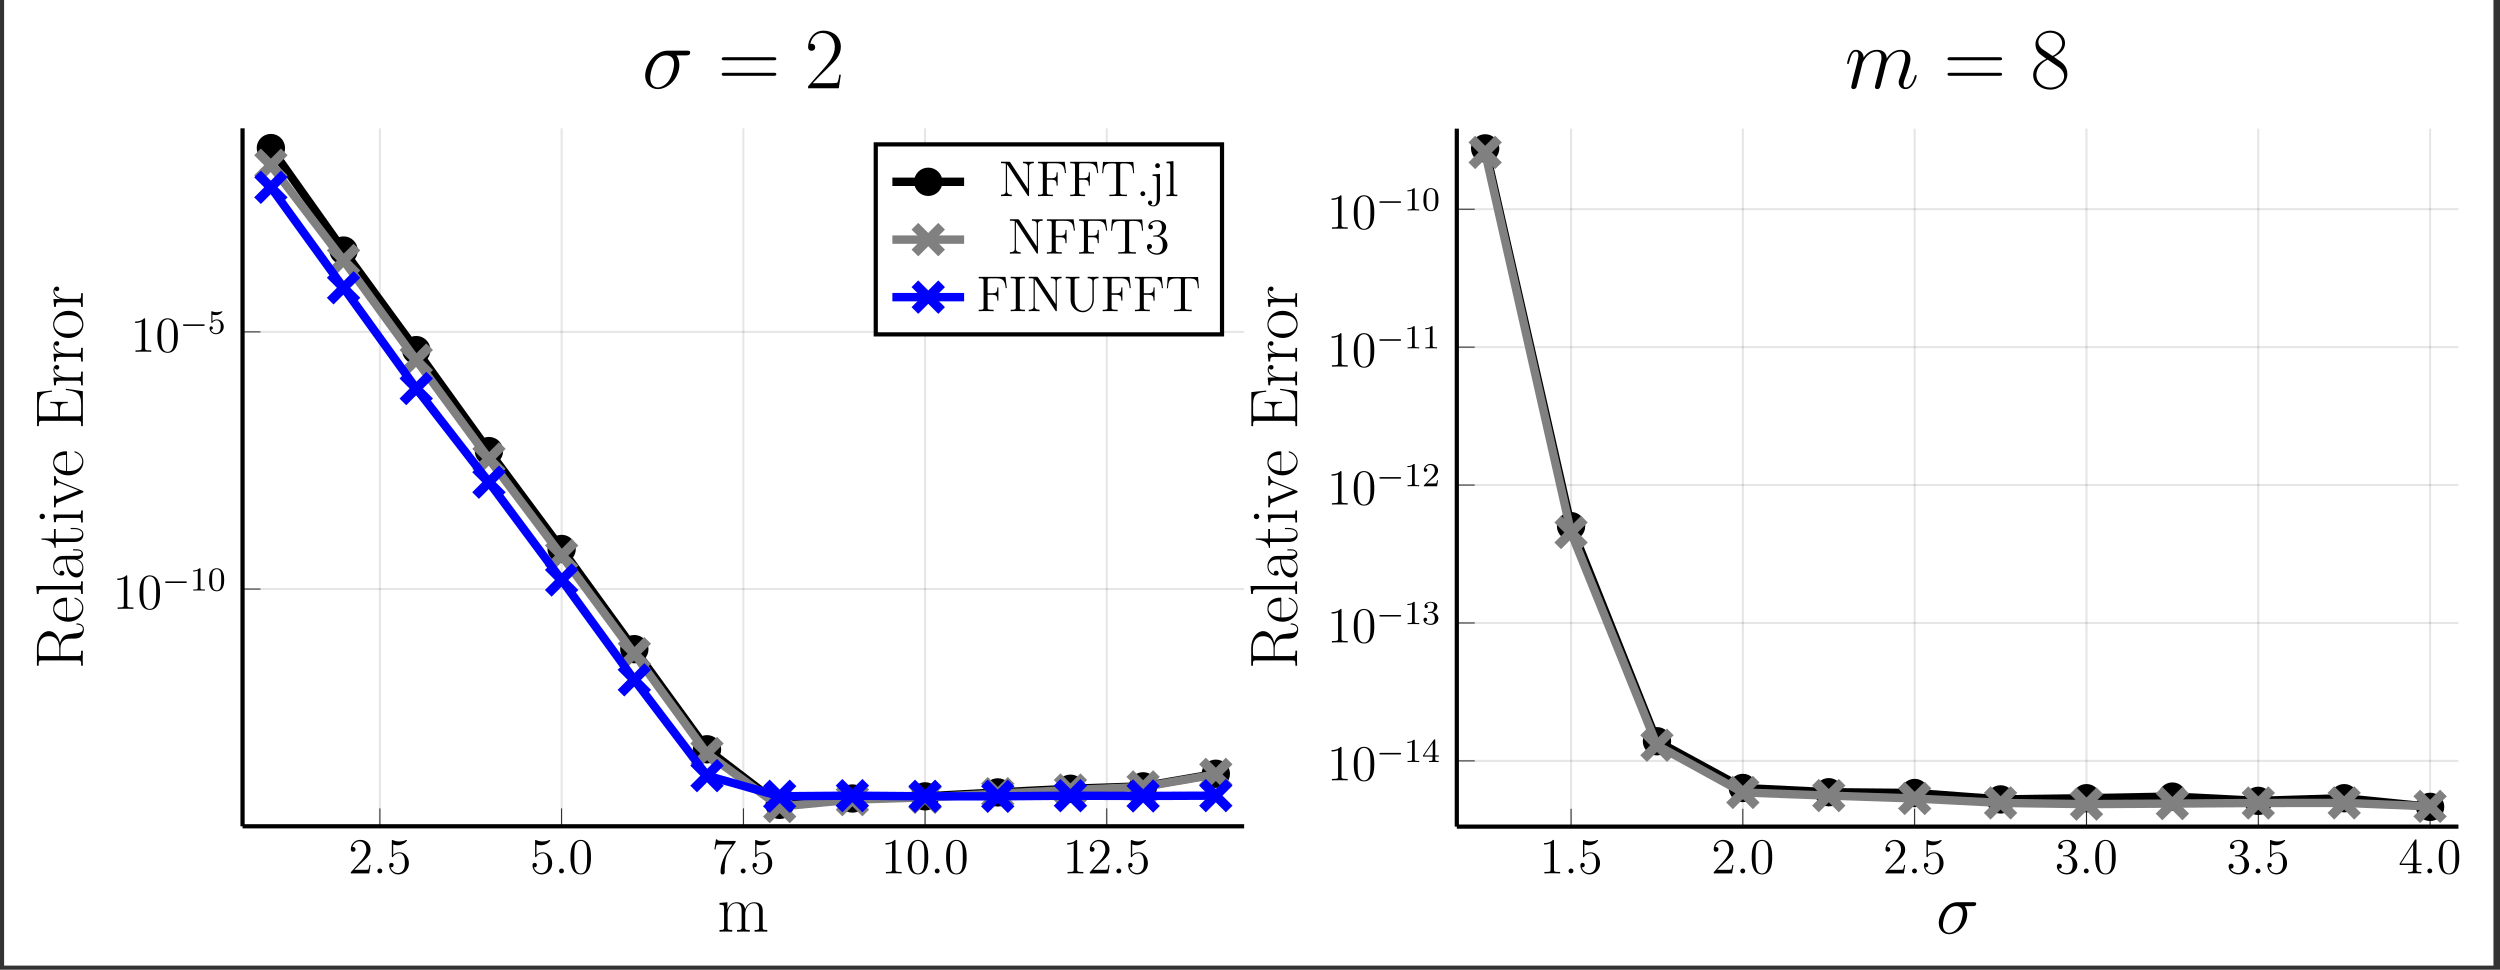<?xml version="1.0" encoding="UTF-8"?>
<svg xmlns="http://www.w3.org/2000/svg" xmlns:xlink="http://www.w3.org/1999/xlink" width="590.424pt" height="229.021pt" viewBox="0 0 590.424 229.021" version="1.2">
<rect x="0" y="0" width="590.424" height="229.021" fill="#333333" stroke="none"/>
<defs>
<g>
<symbol overflow="visible" id="glyph-1642865613659737-0-0">
<path style="stroke:none;" d=""/>
</symbol>
<symbol overflow="visible" id="glyph-1642865613659737-0-1">
<path style="stroke:none;" d="M 5.234 -2 L 4.984 -2 C 4.938 -1.797 4.844 -1.141 4.734 -0.953 C 4.641 -0.844 3.969 -0.844 3.609 -0.844 L 1.406 -0.844 C 1.719 -1.125 2.453 -1.875 2.766 -2.172 C 4.578 -3.828 5.234 -4.453 5.234 -5.625 C 5.234 -7 4.156 -7.922 2.781 -7.922 C 1.391 -7.922 0.578 -6.734 0.578 -5.719 C 0.578 -5.109 1.109 -5.109 1.141 -5.109 C 1.391 -5.109 1.703 -5.281 1.703 -5.672 C 1.703 -6 1.469 -6.234 1.141 -6.234 C 1.031 -6.234 1.016 -6.234 0.969 -6.219 C 1.203 -7.031 1.844 -7.578 2.625 -7.578 C 3.625 -7.578 4.25 -6.734 4.25 -5.625 C 4.25 -4.625 3.672 -3.734 2.984 -2.969 L 0.578 -0.281 L 0.578 0 L 4.922 0 Z M 5.234 -2 "/>
</symbol>
<symbol overflow="visible" id="glyph-1642865613659737-0-2">
<path style="stroke:none;" d="M 1.531 -6.828 C 2.031 -6.656 2.453 -6.641 2.578 -6.641 C 3.922 -6.641 4.781 -7.625 4.781 -7.797 C 4.781 -7.844 4.766 -7.906 4.688 -7.906 C 4.672 -7.906 4.641 -7.906 4.531 -7.859 C 3.875 -7.578 3.297 -7.531 2.984 -7.531 C 2.203 -7.531 1.641 -7.781 1.422 -7.875 C 1.328 -7.906 1.312 -7.906 1.297 -7.906 C 1.203 -7.906 1.203 -7.828 1.203 -7.641 L 1.203 -4.109 C 1.203 -3.891 1.203 -3.828 1.344 -3.828 C 1.406 -3.828 1.422 -3.828 1.531 -3.984 C 1.875 -4.469 2.422 -4.75 3.031 -4.75 C 3.656 -4.75 3.969 -4.172 4.062 -3.969 C 4.266 -3.5 4.281 -2.922 4.281 -2.469 C 4.281 -2.016 4.281 -1.328 3.938 -0.797 C 3.672 -0.375 3.219 -0.078 2.688 -0.078 C 1.906 -0.078 1.125 -0.609 0.922 -1.469 C 0.969 -1.453 1.047 -1.438 1.109 -1.438 C 1.312 -1.438 1.625 -1.562 1.625 -1.969 C 1.625 -2.297 1.406 -2.484 1.109 -2.484 C 0.891 -2.484 0.578 -2.375 0.578 -1.922 C 0.578 -0.906 1.391 0.25 2.719 0.25 C 4.062 0.25 5.234 -0.875 5.234 -2.391 C 5.234 -3.812 4.281 -4.984 3.031 -4.984 C 2.359 -4.984 1.828 -4.688 1.531 -4.359 Z M 1.531 -6.828 "/>
</symbol>
<symbol overflow="visible" id="glyph-1642865613659737-0-3">
<path style="stroke:none;" d="M 5.328 -3.812 C 5.328 -4.797 5.281 -5.766 4.844 -6.672 C 4.359 -7.656 3.5 -7.922 2.922 -7.922 C 2.219 -7.922 1.375 -7.578 0.938 -6.578 C 0.609 -5.828 0.484 -5.094 0.484 -3.812 C 0.484 -2.656 0.578 -1.781 1 -0.938 C 1.469 -0.031 2.281 0.25 2.906 0.25 C 3.938 0.25 4.531 -0.375 4.875 -1.062 C 5.312 -1.953 5.328 -3.125 5.328 -3.812 Z M 2.906 0.016 C 2.531 0.016 1.75 -0.203 1.531 -1.5 C 1.391 -2.219 1.391 -3.125 1.391 -3.953 C 1.391 -4.922 1.391 -5.812 1.578 -6.516 C 1.781 -7.312 2.391 -7.672 2.906 -7.672 C 3.359 -7.672 4.047 -7.406 4.281 -6.375 C 4.422 -5.703 4.422 -4.766 4.422 -3.953 C 4.422 -3.156 4.422 -2.25 4.297 -1.531 C 4.078 -0.219 3.328 0.016 2.906 0.016 Z M 2.906 0.016 "/>
</symbol>
<symbol overflow="visible" id="glyph-1642865613659737-0-4">
<path style="stroke:none;" d="M 5.656 -7.391 L 5.656 -7.672 L 2.781 -7.672 C 1.344 -7.672 1.328 -7.828 1.281 -8.047 L 1.016 -8.047 L 0.641 -5.672 L 0.906 -5.672 C 0.938 -5.875 1.047 -6.625 1.203 -6.75 C 1.297 -6.828 2.188 -6.828 2.359 -6.828 L 4.875 -6.828 L 3.625 -5.016 C 3.297 -4.547 2.094 -2.594 2.094 -0.359 C 2.094 -0.219 2.094 0.25 2.578 0.25 C 3.078 0.25 3.078 -0.219 3.078 -0.375 L 3.078 -0.969 C 3.078 -2.734 3.375 -4.125 3.922 -4.922 Z M 5.656 -7.391 "/>
</symbol>
<symbol overflow="visible" id="glyph-1642865613659737-0-5">
<path style="stroke:none;" d="M 3.422 -7.625 C 3.422 -7.906 3.422 -7.922 3.188 -7.922 C 2.906 -7.594 2.312 -7.156 1.078 -7.156 L 1.078 -6.812 C 1.359 -6.812 1.953 -6.812 2.609 -7.125 L 2.609 -0.922 C 2.609 -0.484 2.578 -0.344 1.531 -0.344 L 1.156 -0.344 L 1.156 0 C 1.469 -0.031 2.625 -0.031 3.031 -0.031 C 3.422 -0.031 4.562 -0.031 4.875 0 L 4.875 -0.344 L 4.516 -0.344 C 3.469 -0.344 3.422 -0.484 3.422 -0.922 Z M 3.422 -7.625 "/>
</symbol>
<symbol overflow="visible" id="glyph-1642865613659737-0-6">
<path style="stroke:none;" d="M 2.188 -4.281 C 1.984 -4.266 1.938 -4.25 1.938 -4.141 C 1.938 -4.031 2 -4.031 2.219 -4.031 L 2.766 -4.031 C 3.781 -4.031 4.234 -3.188 4.234 -2.047 C 4.234 -0.484 3.422 -0.078 2.828 -0.078 C 2.266 -0.078 1.281 -0.344 0.938 -1.125 C 1.328 -1.078 1.672 -1.281 1.672 -1.719 C 1.672 -2.062 1.422 -2.297 1.078 -2.297 C 0.797 -2.297 0.484 -2.125 0.484 -1.672 C 0.484 -0.625 1.547 0.25 2.875 0.25 C 4.281 0.25 5.328 -0.828 5.328 -2.031 C 5.328 -3.125 4.453 -3.984 3.312 -4.188 C 4.344 -4.484 5.016 -5.359 5.016 -6.281 C 5.016 -7.234 4.031 -7.922 2.875 -7.922 C 1.688 -7.922 0.812 -7.188 0.812 -6.328 C 0.812 -5.844 1.172 -5.75 1.359 -5.75 C 1.609 -5.75 1.891 -5.922 1.891 -6.281 C 1.891 -6.672 1.609 -6.828 1.344 -6.828 C 1.281 -6.828 1.25 -6.828 1.219 -6.828 C 1.672 -7.625 2.781 -7.625 2.844 -7.625 C 3.234 -7.625 4.016 -7.453 4.016 -6.281 C 4.016 -6.062 3.984 -5.391 3.625 -4.875 C 3.281 -4.359 2.875 -4.328 2.547 -4.312 Z M 2.188 -4.281 "/>
</symbol>
<symbol overflow="visible" id="glyph-1642865613659737-0-7">
<path style="stroke:none;" d="M 4.297 -7.75 C 4.297 -7.984 4.297 -8.031 4.125 -8.031 C 4.031 -8.031 4 -8.031 3.906 -7.891 L 0.328 -2.328 L 0.328 -1.984 L 3.453 -1.984 L 3.453 -0.906 C 3.453 -0.469 3.422 -0.344 2.562 -0.344 L 2.328 -0.344 L 2.328 0 C 2.594 -0.031 3.531 -0.031 3.875 -0.031 C 4.203 -0.031 5.156 -0.031 5.422 0 L 5.422 -0.344 L 5.188 -0.344 C 4.328 -0.344 4.297 -0.469 4.297 -0.906 L 4.297 -1.984 L 5.5 -1.984 L 5.5 -2.328 L 4.297 -2.328 Z M 3.516 -6.828 L 3.516 -2.328 L 0.625 -2.328 Z M 3.516 -6.828 "/>
</symbol>
<symbol overflow="visible" id="glyph-1642865613659737-1-0">
<path style="stroke:none;" d=""/>
</symbol>
<symbol overflow="visible" id="glyph-1642865613659737-1-1">
<path style="stroke:none;" d="M 2.188 -0.578 C 2.188 -0.922 1.906 -1.156 1.625 -1.156 C 1.281 -1.156 1.031 -0.875 1.031 -0.578 C 1.031 -0.234 1.328 0 1.609 0 C 1.953 0 2.188 -0.281 2.188 -0.578 Z M 2.188 -0.578 "/>
</symbol>
<symbol overflow="visible" id="glyph-1642865613659737-2-0">
<path style="stroke:none;" d=""/>
</symbol>
<symbol overflow="visible" id="glyph-1642865613659737-2-1">
<path style="stroke:none;" d="M 5.547 -1.797 C 5.672 -1.797 5.844 -1.797 5.844 -1.984 C 5.844 -2.172 5.672 -2.172 5.547 -2.172 L 1 -2.172 C 0.875 -2.172 0.703 -2.172 0.703 -1.984 C 0.703 -1.797 0.875 -1.797 1 -1.797 Z M 5.547 -1.797 "/>
</symbol>
<symbol overflow="visible" id="glyph-1642865613659737-3-0">
<path style="stroke:none;" d=""/>
</symbol>
<symbol overflow="visible" id="glyph-1642865613659737-3-1">
<path style="stroke:none;" d="M 2.5 -5.062 C 2.5 -5.266 2.469 -5.281 2.266 -5.281 C 1.938 -4.953 1.516 -4.766 0.766 -4.766 L 0.766 -4.516 C 0.969 -4.516 1.406 -4.516 1.859 -4.719 L 1.859 -0.656 C 1.859 -0.359 1.844 -0.266 1.094 -0.266 L 0.812 -0.266 L 0.812 0 C 1.141 -0.031 1.812 -0.031 2.172 -0.031 C 2.531 -0.031 3.219 -0.031 3.547 0 L 3.547 -0.266 L 3.266 -0.266 C 2.516 -0.266 2.5 -0.359 2.5 -0.656 Z M 2.5 -5.062 "/>
</symbol>
<symbol overflow="visible" id="glyph-1642865613659737-3-2">
<path style="stroke:none;" d="M 3.875 -2.531 C 3.875 -3.375 3.797 -3.891 3.531 -4.406 C 3.188 -5.109 2.547 -5.281 2.109 -5.281 C 1.109 -5.281 0.734 -4.531 0.625 -4.312 C 0.344 -3.734 0.328 -2.938 0.328 -2.531 C 0.328 -2.016 0.344 -1.203 0.734 -0.578 C 1.094 0.016 1.688 0.172 2.109 0.172 C 2.484 0.172 3.172 0.047 3.562 -0.734 C 3.859 -1.312 3.875 -2.016 3.875 -2.531 Z M 2.109 -0.062 C 1.828 -0.062 1.281 -0.188 1.125 -1.016 C 1.031 -1.469 1.031 -2.219 1.031 -2.625 C 1.031 -3.172 1.031 -3.734 1.125 -4.172 C 1.281 -4.984 1.906 -5.062 2.109 -5.062 C 2.375 -5.062 2.922 -4.922 3.078 -4.203 C 3.172 -3.766 3.172 -3.172 3.172 -2.625 C 3.172 -2.156 3.172 -1.438 3.078 -1 C 2.906 -0.172 2.359 -0.062 2.109 -0.062 Z M 2.109 -0.062 "/>
</symbol>
<symbol overflow="visible" id="glyph-1642865613659737-3-3">
<path style="stroke:none;" d="M 1.109 -4.453 C 1.219 -4.422 1.531 -4.344 1.859 -4.344 C 2.859 -4.344 3.453 -5.047 3.453 -5.172 C 3.453 -5.25 3.406 -5.281 3.359 -5.281 C 3.344 -5.281 3.328 -5.281 3.266 -5.234 C 2.953 -5.125 2.594 -5.031 2.156 -5.031 C 1.688 -5.031 1.297 -5.141 1.062 -5.234 C 0.969 -5.281 0.953 -5.281 0.953 -5.281 C 0.844 -5.281 0.844 -5.188 0.844 -5.047 L 0.844 -2.719 C 0.844 -2.578 0.844 -2.484 0.969 -2.484 C 1.047 -2.484 1.062 -2.516 1.109 -2.578 C 1.203 -2.703 1.5 -3.109 2.172 -3.109 C 2.625 -3.109 2.828 -2.734 2.906 -2.594 C 3.047 -2.297 3.062 -1.938 3.062 -1.625 C 3.062 -1.328 3.047 -0.906 2.828 -0.562 C 2.672 -0.312 2.359 -0.078 1.938 -0.078 C 1.422 -0.078 0.906 -0.391 0.734 -0.906 C 0.75 -0.906 0.797 -0.906 0.812 -0.906 C 1.031 -0.906 1.203 -1.047 1.203 -1.297 C 1.203 -1.594 0.969 -1.688 0.812 -1.688 C 0.672 -1.688 0.422 -1.609 0.422 -1.266 C 0.422 -0.562 1.047 0.172 1.953 0.172 C 2.938 0.172 3.781 -0.609 3.781 -1.594 C 3.781 -2.516 3.125 -3.328 2.188 -3.328 C 1.781 -3.328 1.406 -3.203 1.109 -2.922 Z M 1.109 -4.453 "/>
</symbol>
<symbol overflow="visible" id="glyph-1642865613659737-3-4">
<path style="stroke:none;" d="M 3.125 -5.141 C 3.125 -5.297 3.125 -5.359 2.953 -5.359 C 2.859 -5.359 2.844 -5.344 2.766 -5.234 L 0.234 -1.562 L 0.234 -1.297 L 2.469 -1.297 L 2.469 -0.641 C 2.469 -0.344 2.453 -0.266 1.844 -0.266 L 1.656 -0.266 L 1.656 0 C 2.328 -0.031 2.344 -0.031 2.797 -0.031 C 3.25 -0.031 3.266 -0.031 3.938 0 L 3.938 -0.266 L 3.766 -0.266 C 3.156 -0.266 3.125 -0.344 3.125 -0.641 L 3.125 -1.297 L 3.969 -1.297 L 3.969 -1.562 L 3.125 -1.562 Z M 2.531 -4.5 L 2.531 -1.562 L 0.516 -1.562 Z M 2.531 -4.5 "/>
</symbol>
<symbol overflow="visible" id="glyph-1642865613659737-3-5">
<path style="stroke:none;" d="M 2.016 -2.656 C 2.641 -2.656 3.031 -2.188 3.031 -1.359 C 3.031 -0.359 2.469 -0.078 2.047 -0.078 C 1.609 -0.078 1.016 -0.234 0.734 -0.656 C 1.031 -0.656 1.219 -0.828 1.219 -1.094 C 1.219 -1.344 1.047 -1.531 0.781 -1.531 C 0.578 -1.531 0.344 -1.391 0.344 -1.078 C 0.344 -0.328 1.156 0.172 2.062 0.172 C 3.125 0.172 3.859 -0.562 3.859 -1.359 C 3.859 -2.016 3.328 -2.625 2.531 -2.797 C 3.156 -3.016 3.625 -3.562 3.625 -4.188 C 3.625 -4.828 2.906 -5.281 2.078 -5.281 C 1.234 -5.281 0.594 -4.812 0.594 -4.219 C 0.594 -3.922 0.781 -3.797 0.984 -3.797 C 1.234 -3.797 1.391 -3.969 1.391 -4.203 C 1.391 -4.5 1.141 -4.609 0.969 -4.609 C 1.297 -5.047 1.906 -5.078 2.062 -5.078 C 2.266 -5.078 2.859 -5.016 2.859 -4.188 C 2.859 -3.641 2.641 -3.297 2.531 -3.172 C 2.281 -2.922 2.109 -2.906 1.625 -2.875 C 1.469 -2.875 1.406 -2.859 1.406 -2.766 C 1.406 -2.656 1.469 -2.656 1.609 -2.656 Z M 2.016 -2.656 "/>
</symbol>
<symbol overflow="visible" id="glyph-1642865613659737-3-6">
<path style="stroke:none;" d="M 2.234 -1.625 C 2.359 -1.734 2.703 -2 2.828 -2.109 C 3.312 -2.562 3.781 -3 3.781 -3.719 C 3.781 -4.672 3 -5.281 2 -5.281 C 1.047 -5.281 0.422 -4.562 0.422 -3.844 C 0.422 -3.453 0.734 -3.406 0.844 -3.406 C 1.016 -3.406 1.25 -3.531 1.25 -3.828 C 1.25 -4.234 0.859 -4.234 0.766 -4.234 C 0.984 -4.812 1.531 -5.016 1.906 -5.016 C 2.656 -5.016 3.031 -4.391 3.031 -3.719 C 3.031 -2.891 2.453 -2.297 1.516 -1.328 L 0.516 -0.297 C 0.422 -0.219 0.422 -0.203 0.422 0 L 3.562 0 L 3.781 -1.422 L 3.547 -1.422 C 3.516 -1.266 3.453 -0.859 3.359 -0.719 C 3.312 -0.656 2.703 -0.656 2.578 -0.656 L 1.172 -0.656 Z M 2.234 -1.625 "/>
</symbol>
<symbol overflow="visible" id="glyph-1642865613659737-4-0">
<path style="stroke:none;" d=""/>
</symbol>
<symbol overflow="visible" id="glyph-1642865613659737-4-1">
<path style="stroke:none;" d="M 11.812 0 L 11.812 -0.406 C 10.797 -0.406 10.734 -0.469 10.734 -1.094 L 10.734 -4.828 C 10.734 -5.625 10.594 -6.953 8.703 -6.953 C 7.625 -6.953 6.875 -6.219 6.594 -5.359 L 6.578 -5.359 C 6.375 -6.672 5.438 -6.953 4.562 -6.953 C 3.297 -6.953 2.656 -5.984 2.406 -5.344 L 2.391 -5.344 L 2.391 -6.953 L 0.531 -6.781 L 0.531 -6.359 C 1.453 -6.359 1.609 -6.266 1.609 -5.516 L 1.609 -1.094 C 1.609 -0.484 1.547 -0.406 0.531 -0.406 L 0.531 0 C 0.906 -0.031 1.609 -0.031 2.016 -0.031 C 2.422 -0.031 3.141 -0.031 3.531 0 L 3.531 -0.406 C 2.516 -0.406 2.438 -0.469 2.438 -1.094 L 2.438 -4.141 C 2.438 -5.609 3.328 -6.703 4.438 -6.703 C 5.625 -6.703 5.75 -5.656 5.75 -4.891 L 5.75 -1.094 C 5.75 -0.484 5.688 -0.406 4.672 -0.406 L 4.672 0 C 5.047 -0.031 5.75 -0.031 6.156 -0.031 C 6.578 -0.031 7.281 -0.031 7.672 0 L 7.672 -0.406 C 6.656 -0.406 6.594 -0.469 6.594 -1.094 L 6.594 -4.141 C 6.594 -5.609 7.484 -6.703 8.594 -6.703 C 9.766 -6.703 9.891 -5.656 9.891 -4.891 L 9.891 -1.094 C 9.891 -0.484 9.828 -0.406 8.812 -0.406 L 8.812 0 C 9.188 -0.031 9.891 -0.031 10.297 -0.031 C 10.719 -0.031 11.438 -0.031 11.812 0 Z M 11.812 0 "/>
</symbol>
<symbol overflow="visible" id="glyph-1642865613659737-5-0">
<path style="stroke:none;" d=""/>
</symbol>
<symbol overflow="visible" id="glyph-1642865613659737-5-1">
<path style="stroke:none;" d="M -1.328 -10.828 C -1.422 -10.828 -1.547 -10.828 -1.547 -10.688 C -1.547 -10.562 -1.438 -10.547 -1.375 -10.547 C -0.344 -10.469 0 -10 0 -9.516 C 0 -8.641 -1 -8.547 -1.969 -8.453 C -2.297 -8.391 -2.547 -8.359 -2.891 -8.328 C -3.688 -8.234 -4.844 -8.109 -5.406 -6.219 C -5.719 -7.734 -6.734 -9 -8 -9 C -9.5 -9 -10.844 -7.312 -10.844 -5.094 L -10.844 -0.828 L -10.438 -0.828 C -10.438 -1.922 -10.438 -2.094 -9.719 -2.094 L -1.125 -2.094 C -0.406 -2.094 -0.406 -1.922 -0.406 -0.828 L 0 -0.828 C -0.031 -1.281 -0.031 -2.109 -0.031 -2.609 C -0.031 -3.094 -0.031 -3.922 0 -4.375 L -0.406 -4.375 C -0.406 -3.281 -0.406 -3.109 -1.125 -3.109 L -5.297 -3.109 L -5.297 -4.969 C -5.297 -5.875 -4.938 -6.375 -4.734 -6.609 C -4.109 -7.234 -3.688 -7.234 -2.609 -7.234 C -1.547 -7.234 -1 -7.234 -0.453 -7.719 C 0.188 -8.312 0.25 -9.125 0.25 -9.484 C 0.25 -10.656 -1.062 -10.828 -1.328 -10.828 Z M -8 -7.797 C -5.953 -7.797 -5.562 -6.109 -5.562 -4.922 L -5.562 -3.109 L -9.812 -3.109 C -10.344 -3.109 -10.438 -3.141 -10.438 -3.781 L -10.438 -4.938 C -10.438 -6.25 -9.969 -7.797 -8 -7.797 Z M -8 -7.797 "/>
</symbol>
<symbol overflow="visible" id="glyph-1642865613659737-5-2">
<path style="stroke:none;" d="M -3.984 -6.109 C -5.609 -6.109 -7.016 -5.25 -7.016 -3.438 C -7.016 -1.766 -5.406 -0.422 -3.453 -0.422 C -1.391 -0.422 0.125 -1.938 0.125 -3.625 C 0.125 -5.391 -1.562 -6.094 -1.891 -6.094 C -2 -6.094 -2 -5.969 -2 -5.969 C -2 -5.859 -1.969 -5.844 -1.781 -5.781 C -0.703 -5.422 -0.156 -4.562 -0.156 -3.734 C -0.156 -3.047 -0.547 -2.359 -1.234 -1.938 C -2.047 -1.438 -2.984 -1.438 -3.734 -1.438 L -3.734 -6.047 C -3.797 -6.109 -3.828 -6.109 -3.984 -6.109 Z M -3.969 -5.25 L -3.969 -1.453 C -6.25 -1.578 -6.766 -2.797 -6.766 -3.422 C -6.766 -4.516 -5.75 -5.234 -3.969 -5.25 Z M -3.969 -5.25 "/>
</symbol>
<symbol overflow="visible" id="glyph-1642865613659737-5-3">
<path style="stroke:none;" d="M 0 -3.516 L -0.406 -3.516 C -0.406 -2.5 -0.469 -2.422 -1.094 -2.422 L -11.016 -2.422 L -10.844 -0.547 L -10.438 -0.547 C -10.438 -1.469 -10.328 -1.625 -9.578 -1.625 L -1.094 -1.625 C -0.484 -1.625 -0.406 -1.562 -0.406 -0.547 L 0 -0.547 C -0.031 -0.922 -0.031 -1.625 -0.031 -2.016 C -0.031 -2.422 -0.031 -3.125 0 -3.516 Z M 0 -3.516 "/>
</symbol>
<symbol overflow="visible" id="glyph-1642865613659737-5-4">
<path style="stroke:none;" d="M -1.406 -7.125 L -2.297 -7.125 L -2.297 -6.844 L -1.391 -6.844 C -0.422 -6.844 -0.297 -6.406 -0.297 -6.203 C -0.297 -5.562 -1.125 -5.562 -1.828 -5.562 L -4.109 -5.562 C -5.156 -5.562 -5.719 -5.562 -6.328 -4.891 C -6.859 -4.297 -7.016 -3.625 -7.016 -3.078 C -7.016 -1.828 -6.031 -0.922 -4.984 -0.922 C -4.391 -0.922 -4.359 -1.391 -4.359 -1.5 C -4.359 -1.703 -4.5 -2.062 -4.938 -2.062 C -5.328 -2.062 -5.516 -1.766 -5.516 -1.5 C -5.516 -1.422 -5.5 -1.344 -5.484 -1.297 C -6.484 -1.641 -6.766 -2.5 -6.766 -3.047 C -6.766 -3.844 -6.062 -4.719 -4.734 -4.719 L -4.031 -4.719 C -4 -3.781 -3.875 -2.656 -3.391 -1.766 C -2.844 -0.766 -2.047 -0.469 -1.438 -0.469 C -0.219 -0.469 0.125 -1.906 0.125 -2.75 C 0.125 -3.625 -0.359 -4.422 -1.266 -4.781 C -0.578 -4.812 0.062 -5.25 0.062 -5.953 C 0.062 -6.281 -0.156 -7.125 -1.406 -7.125 Z M -2.203 -4.719 C -0.828 -4.719 -0.125 -3.734 -0.125 -2.859 C -0.125 -2.062 -0.719 -1.438 -1.438 -1.438 C -1.922 -1.438 -2.766 -1.656 -3.266 -2.578 C -3.703 -3.328 -3.766 -4.203 -3.797 -4.719 Z M -2.203 -4.719 "/>
</symbol>
<symbol overflow="visible" id="glyph-1642865613659737-5-5">
<path style="stroke:none;" d="M -1.969 -4.875 L -2.875 -4.875 L -2.875 -4.594 L -1.984 -4.594 C -0.891 -4.594 -0.156 -4.156 -0.156 -3.5 C -0.156 -3.031 -0.469 -2.391 -1.922 -2.391 L -6.406 -2.391 L -6.406 -4.625 L -6.828 -4.625 L -6.828 -2.391 L -9.766 -2.391 L -9.766 -2.109 C -8.125 -2.078 -6.703 -1.531 -6.672 -0.172 L -6.406 -0.172 L -6.406 -1.562 L -1.953 -1.562 C -1.656 -1.562 0.125 -1.562 0.125 -3.391 C 0.125 -4.328 -0.797 -4.875 -1.969 -4.875 Z M -1.969 -4.875 "/>
</symbol>
<symbol overflow="visible" id="glyph-1642865613659737-5-6">
<path style="stroke:none;" d="M 0 -3.391 L -0.406 -3.391 C -0.406 -2.453 -0.516 -2.422 -1.078 -2.422 L -6.953 -2.422 L -6.781 -0.609 L -6.359 -0.609 C -6.359 -1.5 -6.266 -1.625 -5.516 -1.625 L -1.094 -1.625 C -0.484 -1.625 -0.406 -1.562 -0.406 -0.547 L 0 -0.547 C -0.031 -0.922 -0.031 -1.609 -0.031 -2 C -0.031 -2.375 -0.031 -3.031 0 -3.391 Z M -9.594 -2.625 C -9.969 -2.625 -10.234 -2.312 -10.234 -1.984 C -10.234 -1.609 -9.938 -1.328 -9.594 -1.328 C -9.203 -1.328 -8.938 -1.641 -8.938 -1.969 C -8.938 -2.344 -9.234 -2.625 -9.594 -2.625 Z M -9.594 -2.625 "/>
</symbol>
<symbol overflow="visible" id="glyph-1642865613659737-5-7">
<path style="stroke:none;" d="M -6.406 -7.531 L -6.828 -7.531 L -6.797 -6.531 C -6.797 -6.188 -6.797 -5.672 -6.828 -5.344 L -6.406 -5.344 C -6.375 -5.75 -6.188 -5.969 -5.781 -5.969 C -5.641 -5.969 -5.609 -5.969 -5.375 -5.875 L -0.969 -4.125 L -5.734 -2.234 C -5.938 -2.141 -5.969 -2.141 -6.031 -2.141 C -6.406 -2.141 -6.406 -2.672 -6.406 -2.906 L -6.828 -2.906 C -6.797 -2.531 -6.797 -1.828 -6.797 -1.422 C -6.797 -1 -6.797 -0.516 -6.828 -0.156 L -6.406 -0.156 C -6.406 -0.766 -6.406 -1.094 -5.922 -1.281 L -0.141 -3.594 C 0.094 -3.688 0.125 -3.703 0.125 -3.844 C 0.125 -3.984 0.094 -4 -0.141 -4.094 L -5.391 -6.203 C -5.75 -6.344 -6.375 -6.609 -6.406 -7.531 Z M -6.406 -7.531 "/>
</symbol>
<symbol overflow="visible" id="glyph-1642865613659737-5-8">
<path style="stroke:none;" d="M -4.016 -9.641 L -4.016 -9.344 C -1.688 -9 -0.406 -8.797 -0.406 -6 L -0.406 -3.797 C -0.406 -3.156 -0.484 -3.125 -1.031 -3.125 L -5.406 -3.125 L -5.406 -4.625 C -5.406 -6.109 -4.875 -6.25 -3.562 -6.25 L -3.562 -6.547 L -7.688 -6.547 L -7.688 -6.25 C -6.359 -6.25 -5.828 -6.109 -5.828 -4.625 L -5.828 -3.125 L -9.781 -3.125 C -10.312 -3.125 -10.391 -3.156 -10.391 -3.797 L -10.391 -5.969 C -10.391 -8.422 -9.406 -8.719 -7.297 -8.938 L -7.297 -9.219 L -10.812 -8.844 L -10.812 -0.812 L -10.391 -0.812 C -10.391 -1.906 -10.391 -2.078 -9.688 -2.078 L -1.125 -2.078 C -0.406 -2.078 -0.406 -1.906 -0.406 -0.812 L 0 -0.812 L 0 -9.062 Z M -4.016 -9.641 "/>
</symbol>
<symbol overflow="visible" id="glyph-1642865613659737-5-9">
<path style="stroke:none;" d="M -6.125 -5.281 C -6.641 -5.281 -6.953 -4.781 -6.953 -4.234 C -6.953 -3.031 -5.781 -2.516 -5.219 -2.344 L -5.219 -2.328 L -6.953 -2.328 L -6.781 -0.484 L -6.359 -0.484 C -6.359 -1.422 -6.266 -1.578 -5.516 -1.578 L -1.094 -1.578 C -0.484 -1.578 -0.406 -1.516 -0.406 -0.484 L 0 -0.484 C -0.031 -0.875 -0.031 -1.609 -0.031 -2.016 C -0.031 -2.469 -0.031 -3.281 0 -3.719 L -0.406 -3.719 C -0.406 -2.578 -0.406 -2.375 -1.125 -2.375 L -3.75 -2.375 C -5.266 -2.375 -6.703 -3.031 -6.703 -4.219 C -6.703 -4.328 -6.688 -4.438 -6.641 -4.562 C -6.641 -4.562 -6.531 -4.203 -6.109 -4.203 C -5.734 -4.203 -5.578 -4.516 -5.578 -4.75 C -5.578 -4.938 -5.688 -5.281 -6.125 -5.281 Z M -6.125 -5.281 "/>
</symbol>
<symbol overflow="visible" id="glyph-1642865613659737-5-10">
<path style="stroke:none;" d="M -3.391 -6.844 C -5.422 -6.844 -7.016 -5.359 -7.016 -3.641 C -7.016 -1.906 -5.422 -0.422 -3.391 -0.422 C -1.391 -0.422 0.125 -1.906 0.125 -3.641 C 0.125 -5.359 -1.391 -6.844 -3.391 -6.844 Z M -3.531 -5.828 C -2.906 -5.828 -1.953 -5.797 -1.188 -5.359 C -0.453 -4.922 -0.156 -4.234 -0.156 -3.641 C -0.156 -2.891 -0.609 -2.25 -1.219 -1.891 C -1.938 -1.5 -2.828 -1.438 -3.531 -1.438 C -4.188 -1.438 -5.016 -1.469 -5.734 -1.891 C -6.25 -2.203 -6.766 -2.828 -6.766 -3.641 C -6.766 -4.344 -6.359 -4.953 -5.812 -5.328 C -5.062 -5.828 -4.016 -5.828 -3.531 -5.828 Z M -3.531 -5.828 "/>
</symbol>
<symbol overflow="visible" id="glyph-1642865613659737-6-0">
<path style="stroke:none;" d=""/>
</symbol>
<symbol overflow="visible" id="glyph-1642865613659737-6-1">
<path style="stroke:none;" d="M 10.453 -7.766 C 10.719 -7.766 11.406 -7.766 11.406 -8.422 C 11.406 -8.875 11.016 -8.875 10.641 -8.875 L 6.094 -8.875 C 3 -8.875 0.781 -5.438 0.781 -3 C 0.781 -1.25 1.906 0.203 3.766 0.203 C 6.188 0.203 8.844 -2.406 8.844 -5.5 C 8.844 -6.297 8.656 -7.078 8.172 -7.766 Z M 3.781 -0.203 C 2.734 -0.203 1.969 -1.016 1.969 -2.422 C 1.969 -3.656 2.719 -7.766 5.734 -7.766 C 6.625 -7.766 7.609 -7.328 7.609 -5.734 C 7.609 -5.016 7.281 -3.297 6.562 -2.094 C 5.828 -0.891 4.719 -0.203 3.781 -0.203 Z M 3.781 -0.203 "/>
</symbol>
<symbol overflow="visible" id="glyph-1642865613659737-6-2">
<path style="stroke:none;" d="M 4.234 -6.031 C 4.281 -6.156 4.797 -7.188 5.562 -7.844 C 6.094 -8.328 6.797 -8.656 7.594 -8.656 C 8.422 -8.656 8.703 -8.047 8.703 -7.219 C 8.703 -7.094 8.703 -6.688 8.453 -5.719 L 7.938 -3.594 C 7.781 -2.984 7.391 -1.469 7.344 -1.234 C 7.266 -0.922 7.141 -0.391 7.141 -0.312 C 7.141 -0.016 7.359 0.203 7.672 0.203 C 8.297 0.203 8.391 -0.266 8.578 -1.016 L 9.812 -5.922 C 9.859 -6.094 10.922 -8.656 13.188 -8.656 C 14.016 -8.656 14.297 -8.047 14.297 -7.219 C 14.297 -6.078 13.5 -3.828 13.047 -2.594 C 12.859 -2.094 12.766 -1.828 12.766 -1.469 C 12.766 -0.531 13.391 0.203 14.391 0.203 C 16.297 0.203 17.016 -2.812 17.016 -2.938 C 17.016 -3.047 16.938 -3.125 16.812 -3.125 C 16.625 -3.125 16.609 -3.062 16.5 -2.719 C 16.031 -1.062 15.266 -0.203 14.453 -0.203 C 14.234 -0.203 13.906 -0.219 13.906 -0.891 C 13.906 -1.422 14.156 -2.078 14.234 -2.312 C 14.609 -3.297 15.531 -5.719 15.531 -6.922 C 15.531 -8.156 14.812 -9.078 13.25 -9.078 C 11.875 -9.078 10.766 -8.297 9.938 -7.078 C 9.875 -8.188 9.203 -9.078 7.656 -9.078 C 5.828 -9.078 4.859 -7.781 4.484 -7.266 C 4.422 -8.438 3.578 -9.078 2.672 -9.078 C 2.078 -9.078 1.609 -8.781 1.219 -8 C 0.844 -7.266 0.562 -6.016 0.562 -5.922 C 0.562 -5.844 0.641 -5.734 0.781 -5.734 C 0.953 -5.734 0.969 -5.766 1.094 -6.234 C 1.406 -7.453 1.797 -8.656 2.609 -8.656 C 3.094 -8.656 3.25 -8.328 3.25 -7.719 C 3.25 -7.266 3.047 -6.469 2.906 -5.828 L 2.328 -3.594 C 2.25 -3.203 2.016 -2.281 1.906 -1.906 C 1.766 -1.375 1.547 -0.406 1.547 -0.312 C 1.547 -0.016 1.766 0.203 2.078 0.203 C 2.328 0.203 2.609 0.078 2.781 -0.219 C 2.812 -0.328 3 -1.047 3.109 -1.469 L 3.562 -3.312 Z M 4.234 -6.031 "/>
</symbol>
<symbol overflow="visible" id="glyph-1642865613659737-7-0">
<path style="stroke:none;" d=""/>
</symbol>
<symbol overflow="visible" id="glyph-1642865613659737-7-1">
<path style="stroke:none;" d="M 13.234 -6.609 C 13.547 -6.609 13.844 -6.609 13.844 -6.953 C 13.844 -7.328 13.5 -7.328 13.156 -7.328 L 1.641 -7.328 C 1.297 -7.328 0.953 -7.328 0.953 -6.953 C 0.953 -6.609 1.25 -6.609 1.562 -6.609 Z M 13.156 -2.938 C 13.5 -2.938 13.844 -2.938 13.844 -3.312 C 13.844 -3.656 13.547 -3.656 13.234 -3.656 L 1.562 -3.656 C 1.25 -3.656 0.953 -3.656 0.953 -3.312 C 0.953 -2.938 1.297 -2.938 1.641 -2.938 Z M 13.156 -2.938 "/>
</symbol>
<symbol overflow="visible" id="glyph-1642865613659737-7-2">
<path style="stroke:none;" d="M 8.578 -3.188 L 8.203 -3.188 C 8 -1.734 7.844 -1.484 7.766 -1.359 C 7.656 -1.188 6.172 -1.188 5.891 -1.188 L 1.938 -1.188 C 2.672 -2 4.109 -3.453 5.859 -5.141 C 7.125 -6.344 8.578 -7.734 8.578 -9.781 C 8.578 -12.203 6.641 -13.609 4.484 -13.609 C 2.219 -13.609 0.844 -11.609 0.844 -9.75 C 0.844 -8.953 1.438 -8.844 1.688 -8.844 C 1.891 -8.844 2.516 -8.969 2.516 -9.688 C 2.516 -10.328 1.969 -10.516 1.688 -10.516 C 1.562 -10.516 1.438 -10.5 1.359 -10.453 C 1.75 -12.203 2.938 -13.062 4.203 -13.062 C 5.984 -13.062 7.156 -11.641 7.156 -9.781 C 7.156 -7.984 6.109 -6.438 4.938 -5.109 L 0.844 -0.469 L 0.844 0 L 8.094 0 Z M 8.578 -3.188 "/>
</symbol>
<symbol overflow="visible" id="glyph-1642865613659737-7-3">
<path style="stroke:none;" d="M 5.594 -7.406 C 6.891 -8.062 8.203 -9.047 8.203 -10.641 C 8.203 -12.516 6.406 -13.609 4.734 -13.609 C 2.859 -13.609 1.219 -12.25 1.219 -10.375 C 1.219 -9.859 1.344 -8.969 2.141 -8.188 C 2.344 -7.984 3.203 -7.359 3.766 -6.969 C 2.844 -6.5 0.672 -5.375 0.672 -3.109 C 0.672 -0.984 2.703 0.328 4.688 0.328 C 6.891 0.328 8.75 -1.25 8.75 -3.359 C 8.75 -5.234 7.484 -6.094 6.672 -6.641 Z M 2.906 -9.219 C 2.734 -9.328 1.906 -9.953 1.906 -10.922 C 1.906 -12.188 3.203 -13.125 4.688 -13.125 C 6.312 -13.125 7.516 -11.969 7.516 -10.641 C 7.516 -8.719 5.375 -7.641 5.266 -7.641 C 5.25 -7.641 5.234 -7.641 5.062 -7.766 Z M 6.688 -5 C 7 -4.781 7.984 -4.094 7.984 -2.844 C 7.984 -1.312 6.469 -0.172 4.734 -0.172 C 2.859 -0.172 1.438 -1.5 1.438 -3.125 C 1.438 -4.75 2.703 -6.109 4.109 -6.75 Z M 6.688 -5 "/>
</symbol>
<symbol overflow="visible" id="glyph-1642865613659737-8-0">
<path style="stroke:none;" d=""/>
</symbol>
<symbol overflow="visible" id="glyph-1642865613659737-8-1">
<path style="stroke:none;" d="M 8.234 -7.781 L 8.234 -8.125 C 7.922 -8.109 7.297 -8.109 6.969 -8.109 C 6.625 -8.109 6 -8.109 5.688 -8.125 L 5.688 -7.781 C 6.828 -7.781 6.828 -7.234 6.828 -6.875 L 6.828 -1.672 L 2.688 -7.969 C 2.578 -8.125 2.578 -8.125 2.312 -8.125 L 0.484 -8.125 L 0.484 -7.781 C 1 -7.781 1.297 -7.781 1.625 -7.703 L 1.625 -1.25 C 1.625 -0.906 1.625 -0.344 0.484 -0.344 L 0.484 0 C 0.797 -0.031 1.422 -0.031 1.766 -0.031 C 2.094 -0.031 2.719 -0.031 3.031 0 L 3.031 -0.344 C 1.906 -0.344 1.906 -0.906 1.906 -1.25 L 1.906 -7.516 C 2 -7.422 2 -7.391 2.109 -7.25 L 6.75 -0.172 C 6.875 -0.016 6.875 0 6.969 0 C 7.078 0 7.094 -0.047 7.109 -0.078 L 7.109 -6.875 C 7.109 -7.234 7.109 -7.781 8.234 -7.781 Z M 8.234 -7.781 "/>
</symbol>
<symbol overflow="visible" id="glyph-1642865613659737-8-2">
<path style="stroke:none;" d="M 7.109 -5.453 L 6.797 -8.109 L 0.484 -8.109 L 0.484 -7.766 L 0.719 -7.766 C 1.578 -7.766 1.625 -7.641 1.625 -7.203 L 1.625 -0.906 C 1.625 -0.469 1.578 -0.344 0.719 -0.344 L 0.484 -0.344 L 0.484 0 C 0.781 -0.031 1.828 -0.031 2.188 -0.031 C 2.609 -0.031 3.656 -0.031 4 0 L 4 -0.344 L 3.641 -0.344 C 2.609 -0.344 2.578 -0.484 2.578 -0.922 L 2.578 -3.875 L 3.625 -3.875 C 4.75 -3.875 4.875 -3.484 4.875 -2.484 L 5.125 -2.484 L 5.125 -5.625 L 4.875 -5.625 C 4.875 -4.625 4.75 -4.234 3.625 -4.234 L 2.578 -4.234 L 2.578 -7.281 C 2.578 -7.672 2.609 -7.766 3.125 -7.766 L 4.625 -7.766 C 6.328 -7.766 6.672 -7.125 6.844 -5.453 Z M 7.109 -5.453 "/>
</symbol>
<symbol overflow="visible" id="glyph-1642865613659737-8-3">
<path style="stroke:none;" d="M 7.984 -5.422 L 7.781 -8.078 L 0.625 -8.078 L 0.422 -5.422 L 0.672 -5.422 C 0.844 -7.297 0.953 -7.734 2.828 -7.734 C 3.047 -7.734 3.375 -7.734 3.484 -7.703 C 3.719 -7.672 3.734 -7.531 3.734 -7.25 L 3.734 -0.922 C 3.734 -0.516 3.734 -0.344 2.562 -0.344 L 2.125 -0.344 L 2.125 0 C 2.516 -0.031 3.734 -0.031 4.203 -0.031 C 4.672 -0.031 5.906 -0.031 6.281 0 L 6.281 -0.344 L 5.859 -0.344 C 4.688 -0.344 4.688 -0.516 4.688 -0.922 L 4.688 -7.25 C 4.688 -7.547 4.719 -7.656 4.906 -7.703 C 5 -7.734 5.344 -7.734 5.578 -7.734 C 7.453 -7.734 7.562 -7.297 7.734 -5.422 Z M 7.984 -5.422 "/>
</symbol>
<symbol overflow="visible" id="glyph-1642865613659737-8-4">
<path style="stroke:none;" d="M 2.188 -0.578 C 2.188 -0.906 1.922 -1.156 1.625 -1.156 C 1.281 -1.156 1.031 -0.875 1.031 -0.578 C 1.031 -0.219 1.328 0 1.609 0 C 1.922 0 2.188 -0.25 2.188 -0.578 Z M 2.188 -0.578 "/>
</symbol>
<symbol overflow="visible" id="glyph-1642865613659737-8-5">
<path style="stroke:none;" d="M 2.422 0.609 L 2.422 -5.25 L 0.672 -5.125 L 0.672 -4.781 C 1.562 -4.781 1.672 -4.688 1.672 -4.109 L 1.672 0.656 C 1.672 1.312 1.531 2.188 0.844 2.188 C 0.844 2.188 0.453 2.188 0.172 2.031 C 0.484 1.969 0.578 1.734 0.578 1.531 C 0.578 1.266 0.375 1.047 0.094 1.047 C -0.203 1.047 -0.406 1.266 -0.406 1.547 C -0.406 2.125 0.234 2.422 0.859 2.422 C 1.719 2.422 2.422 1.688 2.422 0.609 Z M 2.422 -7.188 C 2.422 -7.547 2.141 -7.781 1.859 -7.781 C 1.531 -7.781 1.281 -7.516 1.281 -7.188 C 1.281 -6.875 1.531 -6.625 1.844 -6.625 C 2.203 -6.625 2.422 -6.906 2.422 -7.188 Z M 2.422 -7.188 "/>
</symbol>
<symbol overflow="visible" id="glyph-1642865613659737-8-6">
<path style="stroke:none;" d="M 2.953 0 L 2.953 -0.344 C 2.188 -0.344 2.047 -0.344 2.047 -0.875 L 2.047 -8.266 L 0.391 -8.125 L 0.391 -7.781 C 1.203 -7.781 1.297 -7.703 1.297 -7.125 L 1.297 -0.875 C 1.297 -0.344 1.172 -0.344 0.391 -0.344 L 0.391 0 C 0.719 -0.031 1.312 -0.031 1.672 -0.031 C 2.031 -0.031 2.625 -0.031 2.953 0 Z M 2.953 0 "/>
</symbol>
<symbol overflow="visible" id="glyph-1642865613659737-8-7">
<path style="stroke:none;" d="M 5.328 -2.031 C 5.328 -3.125 4.453 -3.984 3.312 -4.188 C 4.344 -4.484 5.016 -5.359 5.016 -6.281 C 5.016 -7.234 4.031 -7.922 2.875 -7.922 C 1.688 -7.922 0.812 -7.188 0.812 -6.328 C 0.812 -5.844 1.172 -5.75 1.359 -5.75 C 1.609 -5.75 1.891 -5.922 1.891 -6.281 C 1.891 -6.672 1.609 -6.828 1.344 -6.828 C 1.281 -6.828 1.25 -6.828 1.219 -6.828 C 1.672 -7.625 2.781 -7.625 2.844 -7.625 C 3.234 -7.625 4.016 -7.453 4.016 -6.281 C 4.016 -6.062 3.984 -5.391 3.625 -4.875 C 3.281 -4.359 2.875 -4.328 2.547 -4.312 L 2.188 -4.281 C 1.984 -4.266 1.938 -4.25 1.938 -4.141 C 1.938 -4.031 2 -4.031 2.219 -4.031 L 2.766 -4.031 C 3.781 -4.031 4.234 -3.188 4.234 -2.047 C 4.234 -0.484 3.422 -0.078 2.828 -0.078 C 2.266 -0.078 1.281 -0.344 0.938 -1.125 C 1.328 -1.078 1.672 -1.281 1.672 -1.719 C 1.672 -2.062 1.422 -2.297 1.078 -2.297 C 0.797 -2.297 0.484 -2.125 0.484 -1.672 C 0.484 -0.625 1.547 0.25 2.875 0.25 C 4.281 0.25 5.328 -0.828 5.328 -2.031 Z M 5.328 -2.031 "/>
</symbol>
<symbol overflow="visible" id="glyph-1642865613659737-8-8">
<path style="stroke:none;" d="M 3.781 0 L 3.781 -0.344 L 3.516 -0.344 C 2.625 -0.344 2.578 -0.469 2.578 -0.906 L 2.578 -7.234 C 2.578 -7.672 2.625 -7.781 3.516 -7.781 L 3.781 -7.781 L 3.781 -8.125 C 3.484 -8.109 2.469 -8.109 2.109 -8.109 C 1.75 -8.109 0.719 -8.109 0.422 -8.125 L 0.422 -7.781 L 0.688 -7.781 C 1.578 -7.781 1.625 -7.672 1.625 -7.234 L 1.625 -0.906 C 1.625 -0.469 1.578 -0.344 0.688 -0.344 L 0.422 -0.344 L 0.422 0 C 0.719 -0.031 1.734 -0.031 2.094 -0.031 C 2.453 -0.031 3.484 -0.031 3.781 0 Z M 3.781 0 "/>
</symbol>
<symbol overflow="visible" id="glyph-1642865613659737-8-9">
<path style="stroke:none;" d="M 8.234 -7.781 L 8.234 -8.125 C 7.922 -8.109 7.281 -8.109 6.953 -8.109 C 6.609 -8.109 5.969 -8.109 5.656 -8.125 L 5.656 -7.781 C 6.781 -7.781 6.781 -7.234 6.781 -6.906 L 6.781 -2.734 C 6.781 -1.078 5.656 -0.094 4.531 -0.094 C 3.828 -0.094 2.578 -0.578 2.578 -2.656 L 2.578 -7.234 C 2.578 -7.672 2.625 -7.781 3.484 -7.781 L 3.719 -7.781 L 3.719 -8.125 C 3.422 -8.109 2.453 -8.109 2.109 -8.109 C 1.75 -8.109 0.781 -8.109 0.484 -8.125 L 0.484 -7.781 L 0.719 -7.781 C 1.578 -7.781 1.625 -7.672 1.625 -7.234 L 1.625 -2.719 C 1.625 -1 3 0.25 4.516 0.25 C 6.172 0.25 7.109 -1.375 7.109 -2.562 L 7.109 -7.062 C 7.109 -7.781 8.031 -7.781 8.234 -7.781 Z M 8.234 -7.781 "/>
</symbol>
<symbol overflow="visible" id="glyph-1642865613659737-9-0">
<path style="stroke:none;" d=""/>
</symbol>
<symbol overflow="visible" id="glyph-1642865613659737-9-1">
<path style="stroke:none;" d="M 8.703 -6.469 C 8.938 -6.469 9.5 -6.469 9.5 -7.016 C 9.5 -7.391 9.172 -7.391 8.859 -7.391 L 5.078 -7.391 C 2.5 -7.391 0.656 -4.531 0.656 -2.5 C 0.656 -1.047 1.594 0.172 3.141 0.172 C 5.156 0.172 7.375 -2 7.375 -4.578 C 7.375 -5.25 7.219 -5.891 6.812 -6.469 Z M 3.156 -0.172 C 2.281 -0.172 1.641 -0.844 1.641 -2.016 C 1.641 -3.047 2.266 -6.469 4.781 -6.469 C 5.516 -6.469 6.344 -6.109 6.344 -4.781 C 6.344 -4.188 6.062 -2.75 5.469 -1.75 C 4.844 -0.734 3.922 -0.172 3.156 -0.172 Z M 3.156 -0.172 "/>
</symbol>
</g>
<clipPath id="clip-1642865613659737-1">
  <path d="M 0.969 0 L 588.879 0 L 588.879 228.047 L 0.969 228.047 Z M 0.969 0 "/>
</clipPath>
<clipPath id="clip-1642865613659737-2">
  <path d="M 57.281 30.301 L 293.77 30.301 L 293.77 195.098 L 57.281 195.098 Z M 57.281 30.301 "/>
</clipPath>
<clipPath id="clip-1642865613659737-3">
  <path d="M 57.281 30.301 L 293.77 30.301 L 293.77 195.098 L 57.281 195.098 Z M 57.281 30.301 "/>
</clipPath>
<clipPath id="clip-1642865613659737-4">
  <path d="M 57.281 30.301 L 293.77 30.301 L 293.77 195.098 L 57.281 195.098 Z M 57.281 30.301 "/>
</clipPath>
<clipPath id="clip-1642865613659737-5">
  <path d="M 344.055 30.305 L 580.547 30.305 L 580.547 195.102 L 344.055 195.102 Z M 344.055 30.305 "/>
</clipPath>
<clipPath id="clip-1642865613659737-6">
  <path d="M 344.055 30.305 L 580.547 30.305 L 580.547 195.102 L 344.055 195.102 Z M 344.055 30.305 "/>
</clipPath>
<clipPath id="clip-1642865613659737-7">
  <path d="M 518 154 L 588.879 154 L 588.879 225 L 518 225 Z M 518 154 "/>
</clipPath>
<clipPath id="clip-1642865613659737-8">
  <path d="M 539 155 L 588.879 155 L 588.879 226 L 539 226 Z M 539 155 "/>
</clipPath>
</defs>
<g id="surface1">
<g clip-path="url(#clip-1642865613659737-1)" clip-rule="nonzero">
<path style=" stroke:none;fill-rule:nonzero;fill:rgb(100%,100%,100%);fill-opacity:1;" d="M 0.969 228.047 L 0.969 0 L 588.887 0 L 588.887 228.047 Z M 0.969 228.047 "/>
</g>
<path style=" stroke:none;fill-rule:nonzero;fill:rgb(100%,100%,100%);fill-opacity:1;" d="M 57.281 195.098 L 293.77 195.098 L 293.77 30.301 L 57.281 30.301 Z M 57.281 195.098 "/>
<path style="fill:none;stroke-width:0.498;stroke-linecap:butt;stroke-linejoin:miter;stroke:rgb(0%,0%,0%);stroke-opacity:0.1;stroke-miterlimit:10;" d="M 32.573 -178.199 L 32.573 -12.697 M 75.663 -178.199 L 75.663 -12.697 M 118.753 -178.199 L 118.753 -12.697 M 161.838 -178.199 L 161.838 -12.697 M 204.928 -178.199 L 204.928 -12.697 " transform="matrix(0.996,0,0,-0.996,57.28,17.658)"/>
<path style="fill:none;stroke-width:0.498;stroke-linecap:butt;stroke-linejoin:miter;stroke:rgb(0%,0%,0%);stroke-opacity:0.1;stroke-miterlimit:10;" d="M 0.001 -121.944 L 237.5 -121.944 M 0.001 -60.973 L 237.5 -60.973 " transform="matrix(0.996,0,0,-0.996,57.28,17.658)"/>
<path style="fill:none;stroke-width:0.199;stroke-linecap:butt;stroke-linejoin:miter;stroke:rgb(0%,0%,0%);stroke-opacity:1;stroke-miterlimit:10;" d="M 32.573 -178.199 L 32.573 -173.95 M 75.663 -178.199 L 75.663 -173.95 M 118.753 -178.199 L 118.753 -173.95 M 161.838 -178.199 L 161.838 -173.95 M 204.928 -178.199 L 204.928 -173.95 " transform="matrix(0.996,0,0,-0.996,57.28,17.658)"/>
<path style="fill:none;stroke-width:0.199;stroke-linecap:butt;stroke-linejoin:miter;stroke:rgb(0%,0%,0%);stroke-opacity:1;stroke-miterlimit:10;" d="M 0.001 -121.944 L 4.254 -121.944 M 0.001 -60.973 L 4.254 -60.973 " transform="matrix(0.996,0,0,-0.996,57.28,17.658)"/>
<path style="fill:none;stroke-width:0.996;stroke-linecap:butt;stroke-linejoin:miter;stroke:rgb(0%,0%,0%);stroke-opacity:1;stroke-miterlimit:10;" d="M 0.001 -178.199 L 237.5 -178.199 " transform="matrix(0.996,0,0,-0.996,57.28,17.658)"/>
<path style="fill:none;stroke-width:0.996;stroke-linecap:butt;stroke-linejoin:miter;stroke:rgb(0%,0%,0%);stroke-opacity:1;stroke-miterlimit:10;" d="M 0.001 -178.199 L 0.001 -12.697 " transform="matrix(0.996,0,0,-0.996,57.28,17.658)"/>
<g style="fill:rgb(0%,0%,0%);fill-opacity:1;">
  <use xlink:href="#glyph-1642865613659737-0-1" x="82.268" y="206.271"/>
</g>
<g style="fill:rgb(0%,0%,0%);fill-opacity:1;">
  <use xlink:href="#glyph-1642865613659737-1-1" x="88.096" y="206.271"/>
</g>
<g style="fill:rgb(0%,0%,0%);fill-opacity:1;">
  <use xlink:href="#glyph-1642865613659737-0-2" x="91.335" y="206.271"/>
</g>
<g style="fill:rgb(0%,0%,0%);fill-opacity:1;">
  <use xlink:href="#glyph-1642865613659737-0-2" x="125.173" y="206.271"/>
</g>
<g style="fill:rgb(0%,0%,0%);fill-opacity:1;">
  <use xlink:href="#glyph-1642865613659737-1-1" x="131.001" y="206.271"/>
</g>
<g style="fill:rgb(0%,0%,0%);fill-opacity:1;">
  <use xlink:href="#glyph-1642865613659737-0-3" x="134.239" y="206.271"/>
</g>
<g style="fill:rgb(0%,0%,0%);fill-opacity:1;">
  <use xlink:href="#glyph-1642865613659737-0-4" x="168.076" y="206.271"/>
</g>
<g style="fill:rgb(0%,0%,0%);fill-opacity:1;">
  <use xlink:href="#glyph-1642865613659737-1-1" x="173.905" y="206.271"/>
</g>
<g style="fill:rgb(0%,0%,0%);fill-opacity:1;">
  <use xlink:href="#glyph-1642865613659737-0-2" x="177.143" y="206.271"/>
</g>
<g style="fill:rgb(0%,0%,0%);fill-opacity:1;">
  <use xlink:href="#glyph-1642865613659737-0-5" x="208.068" y="206.271"/>
  <use xlink:href="#glyph-1642865613659737-0-3" x="213.896" y="206.271"/>
</g>
<g style="fill:rgb(0%,0%,0%);fill-opacity:1;">
  <use xlink:href="#glyph-1642865613659737-1-1" x="219.723" y="206.271"/>
</g>
<g style="fill:rgb(0%,0%,0%);fill-opacity:1;">
  <use xlink:href="#glyph-1642865613659737-0-3" x="222.961" y="206.271"/>
</g>
<g style="fill:rgb(0%,0%,0%);fill-opacity:1;">
  <use xlink:href="#glyph-1642865613659737-0-5" x="250.971" y="206.271"/>
  <use xlink:href="#glyph-1642865613659737-0-1" x="256.799" y="206.271"/>
</g>
<g style="fill:rgb(0%,0%,0%);fill-opacity:1;">
  <use xlink:href="#glyph-1642865613659737-1-1" x="262.627" y="206.271"/>
</g>
<g style="fill:rgb(0%,0%,0%);fill-opacity:1;">
  <use xlink:href="#glyph-1642865613659737-0-2" x="265.865" y="206.271"/>
</g>
<g style="fill:rgb(0%,0%,0%);fill-opacity:1;">
  <use xlink:href="#glyph-1642865613659737-0-5" x="26.632" y="143.799"/>
  <use xlink:href="#glyph-1642865613659737-0-3" x="32.46" y="143.799"/>
</g>
<g style="fill:rgb(0%,0%,0%);fill-opacity:1;">
  <use xlink:href="#glyph-1642865613659737-2-1" x="38.288" y="139.48"/>
</g>
<g style="fill:rgb(0%,0%,0%);fill-opacity:1;">
  <use xlink:href="#glyph-1642865613659737-3-1" x="44.847" y="139.48"/>
  <use xlink:href="#glyph-1642865613659737-3-2" x="49.064" y="139.48"/>
</g>
<g style="fill:rgb(0%,0%,0%);fill-opacity:1;">
  <use xlink:href="#glyph-1642865613659737-0-5" x="30.848" y="83.087"/>
  <use xlink:href="#glyph-1642865613659737-0-3" x="36.676" y="83.087"/>
</g>
<g style="fill:rgb(0%,0%,0%);fill-opacity:1;">
  <use xlink:href="#glyph-1642865613659737-2-1" x="42.504" y="78.767"/>
</g>
<g style="fill:rgb(0%,0%,0%);fill-opacity:1;">
  <use xlink:href="#glyph-1642865613659737-3-3" x="49.063" y="78.767"/>
</g>
<g clip-path="url(#clip-1642865613659737-2)" clip-rule="nonzero">
<path style="fill:none;stroke-width:1.993;stroke-linecap:butt;stroke-linejoin:miter;stroke:rgb(0%,0%,0%);stroke-opacity:1;stroke-miterlimit:10;" d="M 6.721 -17.381 L 23.959 -41.68 L 41.192 -65.284 L 58.426 -89.226 L 75.663 -112.442 L 92.897 -136.196 L 110.134 -159.937 L 127.368 -173.115 L 144.605 -171.612 L 161.838 -171.102 L 179.076 -170.164 L 196.309 -169.294 L 213.543 -168.725 L 230.78 -165.743 " transform="matrix(0.996,0,0,-0.996,57.28,17.658)"/>
</g>
<path style="fill-rule:nonzero;fill:rgb(0%,0%,0%);fill-opacity:1;stroke-width:0.747;stroke-linecap:butt;stroke-linejoin:miter;stroke:rgb(0%,0%,0%);stroke-opacity:1;stroke-miterlimit:10;" d="M 9.71 -17.381 C 9.71 -15.734 8.373 -14.392 6.721 -14.392 C 5.07 -14.392 3.732 -15.734 3.732 -17.381 C 3.732 -19.033 5.07 -20.371 6.721 -20.371 C 8.373 -20.371 9.71 -19.033 9.71 -17.381 Z M 9.71 -17.381 " transform="matrix(0.996,0,0,-0.996,57.28,17.658)"/>
<path style="fill-rule:nonzero;fill:rgb(0%,0%,0%);fill-opacity:1;stroke-width:0.747;stroke-linecap:butt;stroke-linejoin:miter;stroke:rgb(0%,0%,0%);stroke-opacity:1;stroke-miterlimit:10;" d="M 26.944 -41.68 C 26.944 -40.028 25.606 -38.691 23.959 -38.691 C 22.307 -38.691 20.969 -40.028 20.969 -41.68 C 20.969 -43.332 22.307 -44.669 23.959 -44.669 C 25.606 -44.669 26.944 -43.332 26.944 -41.68 Z M 26.944 -41.68 " transform="matrix(0.996,0,0,-0.996,57.28,17.658)"/>
<path style="fill-rule:nonzero;fill:rgb(0%,0%,0%);fill-opacity:1;stroke-width:0.747;stroke-linecap:butt;stroke-linejoin:miter;stroke:rgb(0%,0%,0%);stroke-opacity:1;stroke-miterlimit:10;" d="M 44.181 -65.284 C 44.181 -63.637 42.844 -62.299 41.192 -62.299 C 39.541 -62.299 38.203 -63.637 38.203 -65.284 C 38.203 -66.936 39.541 -68.274 41.192 -68.274 C 42.844 -68.274 44.181 -66.936 44.181 -65.284 Z M 44.181 -65.284 " transform="matrix(0.996,0,0,-0.996,57.28,17.658)"/>
<path style="fill-rule:nonzero;fill:rgb(0%,0%,0%);fill-opacity:1;stroke-width:0.747;stroke-linecap:butt;stroke-linejoin:miter;stroke:rgb(0%,0%,0%);stroke-opacity:1;stroke-miterlimit:10;" d="M 61.415 -89.226 C 61.415 -87.579 60.077 -86.241 58.426 -86.241 C 56.778 -86.241 55.44 -87.579 55.44 -89.226 C 55.44 -90.878 56.778 -92.215 58.426 -92.215 C 60.077 -92.215 61.415 -90.878 61.415 -89.226 Z M 61.415 -89.226 " transform="matrix(0.996,0,0,-0.996,57.28,17.658)"/>
<path style="fill-rule:nonzero;fill:rgb(0%,0%,0%);fill-opacity:1;stroke-width:0.747;stroke-linecap:butt;stroke-linejoin:miter;stroke:rgb(0%,0%,0%);stroke-opacity:1;stroke-miterlimit:10;" d="M 78.652 -112.442 C 78.652 -110.791 77.315 -109.453 75.663 -109.453 C 74.012 -109.453 72.674 -110.791 72.674 -112.442 C 72.674 -114.094 74.012 -115.431 75.663 -115.431 C 77.315 -115.431 78.652 -114.094 78.652 -112.442 Z M 78.652 -112.442 " transform="matrix(0.996,0,0,-0.996,57.28,17.658)"/>
<path style="fill-rule:nonzero;fill:rgb(0%,0%,0%);fill-opacity:1;stroke-width:0.747;stroke-linecap:butt;stroke-linejoin:miter;stroke:rgb(0%,0%,0%);stroke-opacity:1;stroke-miterlimit:10;" d="M 95.886 -136.196 C 95.886 -134.544 94.548 -133.206 92.897 -133.206 C 91.249 -133.206 89.907 -134.544 89.907 -136.196 C 89.907 -137.847 91.249 -139.185 92.897 -139.185 C 94.548 -139.185 95.886 -137.847 95.886 -136.196 Z M 95.886 -136.196 " transform="matrix(0.996,0,0,-0.996,57.28,17.658)"/>
<path style="fill-rule:nonzero;fill:rgb(0%,0%,0%);fill-opacity:1;stroke-width:0.747;stroke-linecap:butt;stroke-linejoin:miter;stroke:rgb(0%,0%,0%);stroke-opacity:1;stroke-miterlimit:10;" d="M 113.123 -159.937 C 113.123 -158.286 111.786 -156.948 110.134 -156.948 C 108.482 -156.948 107.145 -158.286 107.145 -159.937 C 107.145 -161.589 108.482 -162.927 110.134 -162.927 C 111.786 -162.927 113.123 -161.589 113.123 -159.937 Z M 113.123 -159.937 " transform="matrix(0.996,0,0,-0.996,57.28,17.658)"/>
<path style="fill-rule:nonzero;fill:rgb(0%,0%,0%);fill-opacity:1;stroke-width:0.747;stroke-linecap:butt;stroke-linejoin:miter;stroke:rgb(0%,0%,0%);stroke-opacity:1;stroke-miterlimit:10;" d="M 130.357 -173.115 C 130.357 -171.467 129.019 -170.129 127.368 -170.129 C 125.716 -170.129 124.378 -171.467 124.378 -173.115 C 124.378 -174.766 125.716 -176.104 127.368 -176.104 C 129.019 -176.104 130.357 -174.766 130.357 -173.115 Z M 130.357 -173.115 " transform="matrix(0.996,0,0,-0.996,57.28,17.658)"/>
<path style="fill-rule:nonzero;fill:rgb(0%,0%,0%);fill-opacity:1;stroke-width:0.747;stroke-linecap:butt;stroke-linejoin:miter;stroke:rgb(0%,0%,0%);stroke-opacity:1;stroke-miterlimit:10;" d="M 147.594 -171.612 C 147.594 -169.964 146.253 -168.623 144.605 -168.623 C 142.953 -168.623 141.616 -169.964 141.616 -171.612 C 141.616 -173.264 142.953 -174.601 144.605 -174.601 C 146.253 -174.601 147.594 -173.264 147.594 -171.612 Z M 147.594 -171.612 " transform="matrix(0.996,0,0,-0.996,57.28,17.658)"/>
<path style="fill-rule:nonzero;fill:rgb(0%,0%,0%);fill-opacity:1;stroke-width:0.747;stroke-linecap:butt;stroke-linejoin:miter;stroke:rgb(0%,0%,0%);stroke-opacity:1;stroke-miterlimit:10;" d="M 164.828 -171.102 C 164.828 -169.45 163.49 -168.113 161.838 -168.113 C 160.187 -168.113 158.849 -169.45 158.849 -171.102 C 158.849 -172.75 160.187 -174.087 161.838 -174.087 C 163.49 -174.087 164.828 -172.75 164.828 -171.102 Z M 164.828 -171.102 " transform="matrix(0.996,0,0,-0.996,57.28,17.658)"/>
<path style="fill-rule:nonzero;fill:rgb(0%,0%,0%);fill-opacity:1;stroke-width:0.747;stroke-linecap:butt;stroke-linejoin:miter;stroke:rgb(0%,0%,0%);stroke-opacity:1;stroke-miterlimit:10;" d="M 182.061 -170.164 C 182.061 -168.513 180.724 -167.175 179.076 -167.175 C 177.424 -167.175 176.087 -168.513 176.087 -170.164 C 176.087 -171.816 177.424 -173.154 179.076 -173.154 C 180.724 -173.154 182.061 -171.816 182.061 -170.164 Z M 182.061 -170.164 " transform="matrix(0.996,0,0,-0.996,57.28,17.658)"/>
<path style="fill-rule:nonzero;fill:rgb(0%,0%,0%);fill-opacity:1;stroke-width:0.747;stroke-linecap:butt;stroke-linejoin:miter;stroke:rgb(0%,0%,0%);stroke-opacity:1;stroke-miterlimit:10;" d="M 199.299 -169.294 C 199.299 -167.646 197.961 -166.304 196.309 -166.304 C 194.658 -166.304 193.32 -167.646 193.32 -169.294 C 193.32 -170.945 194.658 -172.283 196.309 -172.283 C 197.961 -172.283 199.299 -170.945 199.299 -169.294 Z M 199.299 -169.294 " transform="matrix(0.996,0,0,-0.996,57.28,17.658)"/>
<path style="fill-rule:nonzero;fill:rgb(0%,0%,0%);fill-opacity:1;stroke-width:0.747;stroke-linecap:butt;stroke-linejoin:miter;stroke:rgb(0%,0%,0%);stroke-opacity:1;stroke-miterlimit:10;" d="M 216.532 -168.725 C 216.532 -167.073 215.194 -165.735 213.543 -165.735 C 211.895 -165.735 210.558 -167.073 210.558 -168.725 C 210.558 -170.376 211.895 -171.714 213.543 -171.714 C 215.194 -171.714 216.532 -170.376 216.532 -168.725 Z M 216.532 -168.725 " transform="matrix(0.996,0,0,-0.996,57.28,17.658)"/>
<path style="fill-rule:nonzero;fill:rgb(0%,0%,0%);fill-opacity:1;stroke-width:0.747;stroke-linecap:butt;stroke-linejoin:miter;stroke:rgb(0%,0%,0%);stroke-opacity:1;stroke-miterlimit:10;" d="M 233.77 -165.743 C 233.77 -164.092 232.432 -162.754 230.78 -162.754 C 229.129 -162.754 227.791 -164.092 227.791 -165.743 C 227.791 -167.395 229.129 -168.733 230.78 -168.733 C 232.432 -168.733 233.77 -167.395 233.77 -165.743 Z M 233.77 -165.743 " transform="matrix(0.996,0,0,-0.996,57.28,17.658)"/>
<g clip-path="url(#clip-1642865613659737-3)" clip-rule="nonzero">
<path style="fill:none;stroke-width:1.993;stroke-linecap:butt;stroke-linejoin:miter;stroke:rgb(50.2%,50.2%,50.2%);stroke-opacity:1;stroke-miterlimit:10;" d="M 6.721 -21.457 L 23.959 -44.026 L 41.192 -67.642 L 58.426 -91.082 L 75.663 -114.007 L 92.897 -137.282 L 110.134 -160.949 L 127.368 -173.515 L 144.605 -171.879 L 161.838 -171.349 L 179.076 -170.47 L 196.309 -169.603 L 213.543 -168.862 L 230.78 -165.885 " transform="matrix(0.996,0,0,-0.996,57.28,17.658)"/>
</g>
<path style="fill:none;stroke-width:2.242;stroke-linecap:butt;stroke-linejoin:miter;stroke:rgb(50.2%,50.2%,50.2%);stroke-opacity:1;stroke-miterlimit:10;" d="M 3.551 -24.631 L 9.891 -18.288 M 3.551 -18.288 L 9.891 -24.631 " transform="matrix(0.996,0,0,-0.996,57.28,17.658)"/>
<path style="fill:none;stroke-width:2.242;stroke-linecap:butt;stroke-linejoin:miter;stroke:rgb(50.2%,50.2%,50.2%);stroke-opacity:1;stroke-miterlimit:10;" d="M 20.785 -47.196 L 27.128 -40.856 M 20.785 -40.856 L 27.128 -47.196 " transform="matrix(0.996,0,0,-0.996,57.28,17.658)"/>
<path style="fill:none;stroke-width:2.242;stroke-linecap:butt;stroke-linejoin:miter;stroke:rgb(50.2%,50.2%,50.2%);stroke-opacity:1;stroke-miterlimit:10;" d="M 38.022 -70.812 L 44.362 -64.472 M 38.022 -64.472 L 44.362 -70.812 " transform="matrix(0.996,0,0,-0.996,57.28,17.658)"/>
<path style="fill:none;stroke-width:2.242;stroke-linecap:butt;stroke-linejoin:miter;stroke:rgb(50.2%,50.2%,50.2%);stroke-opacity:1;stroke-miterlimit:10;" d="M 55.256 -94.251 L 61.599 -87.912 M 55.256 -87.912 L 61.599 -94.251 " transform="matrix(0.996,0,0,-0.996,57.28,17.658)"/>
<path style="fill:none;stroke-width:2.242;stroke-linecap:butt;stroke-linejoin:miter;stroke:rgb(50.2%,50.2%,50.2%);stroke-opacity:1;stroke-miterlimit:10;" d="M 72.493 -117.177 L 78.833 -110.834 M 72.493 -110.834 L 78.833 -117.177 " transform="matrix(0.996,0,0,-0.996,57.28,17.658)"/>
<path style="fill:none;stroke-width:2.242;stroke-linecap:butt;stroke-linejoin:miter;stroke:rgb(50.2%,50.2%,50.2%);stroke-opacity:1;stroke-miterlimit:10;" d="M 89.727 -140.452 L 96.066 -134.113 M 89.727 -134.113 L 96.066 -140.452 " transform="matrix(0.996,0,0,-0.996,57.28,17.658)"/>
<path style="fill:none;stroke-width:2.242;stroke-linecap:butt;stroke-linejoin:miter;stroke:rgb(50.2%,50.2%,50.2%);stroke-opacity:1;stroke-miterlimit:10;" d="M 106.964 -164.119 L 113.304 -157.78 M 106.964 -157.78 L 113.304 -164.119 " transform="matrix(0.996,0,0,-0.996,57.28,17.658)"/>
<path style="fill:none;stroke-width:2.242;stroke-linecap:butt;stroke-linejoin:miter;stroke:rgb(50.2%,50.2%,50.2%);stroke-opacity:1;stroke-miterlimit:10;" d="M 124.198 -176.684 L 130.537 -170.345 M 124.198 -170.345 L 130.537 -176.684 " transform="matrix(0.996,0,0,-0.996,57.28,17.658)"/>
<path style="fill:none;stroke-width:2.242;stroke-linecap:butt;stroke-linejoin:miter;stroke:rgb(50.2%,50.2%,50.2%);stroke-opacity:1;stroke-miterlimit:10;" d="M 141.435 -175.049 L 147.775 -168.709 M 141.435 -168.709 L 147.775 -175.049 " transform="matrix(0.996,0,0,-0.996,57.28,17.658)"/>
<path style="fill:none;stroke-width:2.242;stroke-linecap:butt;stroke-linejoin:miter;stroke:rgb(50.2%,50.2%,50.2%);stroke-opacity:1;stroke-miterlimit:10;" d="M 158.669 -174.519 L 165.008 -168.179 M 158.669 -168.179 L 165.008 -174.519 " transform="matrix(0.996,0,0,-0.996,57.28,17.658)"/>
<path style="fill:none;stroke-width:2.242;stroke-linecap:butt;stroke-linejoin:miter;stroke:rgb(50.2%,50.2%,50.2%);stroke-opacity:1;stroke-miterlimit:10;" d="M 175.902 -173.644 L 182.246 -167.301 M 175.902 -167.301 L 182.246 -173.644 " transform="matrix(0.996,0,0,-0.996,57.28,17.658)"/>
<path style="fill:none;stroke-width:2.242;stroke-linecap:butt;stroke-linejoin:miter;stroke:rgb(50.2%,50.2%,50.2%);stroke-opacity:1;stroke-miterlimit:10;" d="M 193.14 -172.773 L 199.479 -166.434 M 193.14 -166.434 L 199.479 -172.773 " transform="matrix(0.996,0,0,-0.996,57.28,17.658)"/>
<path style="fill:none;stroke-width:2.242;stroke-linecap:butt;stroke-linejoin:miter;stroke:rgb(50.2%,50.2%,50.2%);stroke-opacity:1;stroke-miterlimit:10;" d="M 210.373 -172.032 L 216.717 -165.692 M 210.373 -165.692 L 216.717 -172.032 " transform="matrix(0.996,0,0,-0.996,57.28,17.658)"/>
<path style="fill:none;stroke-width:2.242;stroke-linecap:butt;stroke-linejoin:miter;stroke:rgb(50.2%,50.2%,50.2%);stroke-opacity:1;stroke-miterlimit:10;" d="M 227.611 -169.054 L 233.95 -162.715 M 227.611 -162.715 L 233.95 -169.054 " transform="matrix(0.996,0,0,-0.996,57.28,17.658)"/>
<g clip-path="url(#clip-1642865613659737-4)" clip-rule="nonzero">
<path style="fill:none;stroke-width:1.993;stroke-linecap:butt;stroke-linejoin:miter;stroke:rgb(0%,0%,100%);stroke-opacity:1;stroke-miterlimit:10;" d="M 6.721 -26.69 L 23.959 -50.511 L 41.192 -74.397 L 58.426 -96.613 L 75.663 -119.794 L 92.897 -143.473 L 110.134 -166.194 L 127.368 -171.078 L 144.605 -170.937 L 161.838 -171.086 L 179.076 -171.094 L 196.309 -170.949 L 213.543 -171.008 L 230.78 -170.933 " transform="matrix(0.996,0,0,-0.996,57.28,17.658)"/>
</g>
<path style="fill:none;stroke-width:2.242;stroke-linecap:butt;stroke-linejoin:miter;stroke:rgb(0%,0%,100%);stroke-opacity:1;stroke-miterlimit:10;" d="M 3.551 -29.86 L 9.891 -23.521 M 3.551 -23.521 L 9.891 -29.86 " transform="matrix(0.996,0,0,-0.996,57.28,17.658)"/>
<path style="fill:none;stroke-width:2.242;stroke-linecap:butt;stroke-linejoin:miter;stroke:rgb(0%,0%,100%);stroke-opacity:1;stroke-miterlimit:10;" d="M 20.785 -53.68 L 27.128 -47.341 M 20.785 -47.341 L 27.128 -53.68 " transform="matrix(0.996,0,0,-0.996,57.28,17.658)"/>
<path style="fill:none;stroke-width:2.242;stroke-linecap:butt;stroke-linejoin:miter;stroke:rgb(0%,0%,100%);stroke-opacity:1;stroke-miterlimit:10;" d="M 38.022 -77.571 L 44.362 -71.228 M 38.022 -71.228 L 44.362 -77.571 " transform="matrix(0.996,0,0,-0.996,57.28,17.658)"/>
<path style="fill:none;stroke-width:2.242;stroke-linecap:butt;stroke-linejoin:miter;stroke:rgb(0%,0%,100%);stroke-opacity:1;stroke-miterlimit:10;" d="M 55.256 -99.783 L 61.599 -93.439 M 55.256 -93.439 L 61.599 -99.783 " transform="matrix(0.996,0,0,-0.996,57.28,17.658)"/>
<path style="fill:none;stroke-width:2.242;stroke-linecap:butt;stroke-linejoin:miter;stroke:rgb(0%,0%,100%);stroke-opacity:1;stroke-miterlimit:10;" d="M 72.493 -122.964 L 78.833 -116.624 M 72.493 -116.624 L 78.833 -122.964 " transform="matrix(0.996,0,0,-0.996,57.28,17.658)"/>
<path style="fill:none;stroke-width:2.242;stroke-linecap:butt;stroke-linejoin:miter;stroke:rgb(0%,0%,100%);stroke-opacity:1;stroke-miterlimit:10;" d="M 89.727 -146.642 L 96.066 -140.299 M 89.727 -140.299 L 96.066 -146.642 " transform="matrix(0.996,0,0,-0.996,57.28,17.658)"/>
<path style="fill:none;stroke-width:2.242;stroke-linecap:butt;stroke-linejoin:miter;stroke:rgb(0%,0%,100%);stroke-opacity:1;stroke-miterlimit:10;" d="M 106.964 -169.364 L 113.304 -163.025 M 106.964 -163.025 L 113.304 -169.364 " transform="matrix(0.996,0,0,-0.996,57.28,17.658)"/>
<path style="fill:none;stroke-width:2.242;stroke-linecap:butt;stroke-linejoin:miter;stroke:rgb(0%,0%,100%);stroke-opacity:1;stroke-miterlimit:10;" d="M 124.198 -174.248 L 130.537 -167.909 M 124.198 -167.909 L 130.537 -174.248 " transform="matrix(0.996,0,0,-0.996,57.28,17.658)"/>
<path style="fill:none;stroke-width:2.242;stroke-linecap:butt;stroke-linejoin:miter;stroke:rgb(0%,0%,100%);stroke-opacity:1;stroke-miterlimit:10;" d="M 141.435 -174.107 L 147.775 -167.764 M 141.435 -167.764 L 147.775 -174.107 " transform="matrix(0.996,0,0,-0.996,57.28,17.658)"/>
<path style="fill:none;stroke-width:2.242;stroke-linecap:butt;stroke-linejoin:miter;stroke:rgb(0%,0%,100%);stroke-opacity:1;stroke-miterlimit:10;" d="M 158.669 -174.256 L 165.008 -167.917 M 158.669 -167.917 L 165.008 -174.256 " transform="matrix(0.996,0,0,-0.996,57.28,17.658)"/>
<path style="fill:none;stroke-width:2.242;stroke-linecap:butt;stroke-linejoin:miter;stroke:rgb(0%,0%,100%);stroke-opacity:1;stroke-miterlimit:10;" d="M 175.902 -174.264 L 182.246 -167.924 M 175.902 -167.924 L 182.246 -174.264 " transform="matrix(0.996,0,0,-0.996,57.28,17.658)"/>
<path style="fill:none;stroke-width:2.242;stroke-linecap:butt;stroke-linejoin:miter;stroke:rgb(0%,0%,100%);stroke-opacity:1;stroke-miterlimit:10;" d="M 193.14 -174.119 L 199.479 -167.779 M 193.14 -167.779 L 199.479 -174.119 " transform="matrix(0.996,0,0,-0.996,57.28,17.658)"/>
<path style="fill:none;stroke-width:2.242;stroke-linecap:butt;stroke-linejoin:miter;stroke:rgb(0%,0%,100%);stroke-opacity:1;stroke-miterlimit:10;" d="M 210.373 -174.178 L 216.717 -167.838 M 210.373 -167.838 L 216.717 -174.178 " transform="matrix(0.996,0,0,-0.996,57.28,17.658)"/>
<path style="fill:none;stroke-width:2.242;stroke-linecap:butt;stroke-linejoin:miter;stroke:rgb(0%,0%,100%);stroke-opacity:1;stroke-miterlimit:10;" d="M 227.611 -174.103 L 233.95 -167.76 M 227.611 -167.76 L 233.95 -174.103 " transform="matrix(0.996,0,0,-0.996,57.28,17.658)"/>
<g style="fill:rgb(0%,0%,0%);fill-opacity:1;">
  <use xlink:href="#glyph-1642865613659737-4-1" x="169.397" y="220.034"/>
</g>
<g style="fill:rgb(0%,0%,0%);fill-opacity:1;">
  <use xlink:href="#glyph-1642865613659737-5-1" x="19.567" y="158.053"/>
  <use xlink:href="#glyph-1642865613659737-5-2" x="19.567" y="147.26"/>
  <use xlink:href="#glyph-1642865613659737-5-3" x="19.567" y="140.816"/>
  <use xlink:href="#glyph-1642865613659737-5-4" x="19.567" y="136.848"/>
  <use xlink:href="#glyph-1642865613659737-5-5" x="19.567" y="129.562"/>
  <use xlink:href="#glyph-1642865613659737-5-6" x="19.567" y="123.944"/>
  <use xlink:href="#glyph-1642865613659737-5-7" x="19.567" y="119.976"/>
</g>
<g style="fill:rgb(0%,0%,0%);fill-opacity:1;">
  <use xlink:href="#glyph-1642865613659737-5-2" x="19.567" y="112.69"/>
</g>
<g style="fill:rgb(0%,0%,0%);fill-opacity:1;">
  <use xlink:href="#glyph-1642865613659737-5-8" x="19.567" y="101.452"/>
  <use xlink:href="#glyph-1642865613659737-5-9" x="19.567" y="91.485"/>
  <use xlink:href="#glyph-1642865613659737-5-9" x="19.567" y="85.866"/>
  <use xlink:href="#glyph-1642865613659737-5-10" x="19.567" y="80.247"/>
  <use xlink:href="#glyph-1642865613659737-5-9" x="19.567" y="72.962"/>
</g>
<g style="fill:rgb(0%,0%,0%);fill-opacity:1;">
  <use xlink:href="#glyph-1642865613659737-6-1" x="151.591" y="20.844"/>
</g>
<g style="fill:rgb(0%,0%,0%);fill-opacity:1;">
  <use xlink:href="#glyph-1642865613659737-7-1" x="169.495" y="20.844"/>
</g>
<g style="fill:rgb(0%,0%,0%);fill-opacity:1;">
  <use xlink:href="#glyph-1642865613659737-7-2" x="190.004" y="20.844"/>
</g>
<path style="fill-rule:nonzero;fill:rgb(100%,100%,100%);fill-opacity:1;stroke-width:0.996;stroke-linecap:butt;stroke-linejoin:miter;stroke:rgb(0%,0%,0%);stroke-opacity:1;stroke-miterlimit:10;" d="M 150.148 -61.558 L 232.251 -61.558 L 232.251 -16.506 L 150.148 -16.506 Z M 150.148 -61.558 " transform="matrix(0.996,0,0,-0.996,57.28,17.658)"/>
<path style="fill:none;stroke-width:1.993;stroke-linecap:butt;stroke-linejoin:miter;stroke:rgb(0%,0%,0%);stroke-opacity:1;stroke-miterlimit:10;" d="M -0.001 -0.001 L 17.009 -0.001 " transform="matrix(0.996,0,0,-0.996,210.755,42.936)"/>
<path style="fill-rule:nonzero;fill:rgb(0%,0%,0%);fill-opacity:1;stroke-width:0.747;stroke-linecap:butt;stroke-linejoin:miter;stroke:rgb(0%,0%,0%);stroke-opacity:1;stroke-miterlimit:10;" d="M 11.493 -0.001 C 11.493 1.651 10.155 2.988 8.504 2.988 C 6.852 2.988 5.515 1.651 5.515 -0.001 C 5.515 -1.653 6.852 -2.99 8.504 -2.99 C 10.155 -2.99 11.493 -1.653 11.493 -0.001 Z M 11.493 -0.001 " transform="matrix(0.996,0,0,-0.996,210.755,42.936)"/>
<g style="fill:rgb(0%,0%,0%);fill-opacity:1;">
  <use xlink:href="#glyph-1642865613659737-8-1" x="235.922" y="46.324"/>
  <use xlink:href="#glyph-1642865613659737-8-2" x="244.66" y="46.324"/>
  <use xlink:href="#glyph-1642865613659737-8-2" x="252.267" y="46.324"/>
  <use xlink:href="#glyph-1642865613659737-8-3" x="259.874" y="46.324"/>
  <use xlink:href="#glyph-1642865613659737-8-4" x="268.29" y="46.324"/>
  <use xlink:href="#glyph-1642865613659737-8-5" x="271.528" y="46.324"/>
  <use xlink:href="#glyph-1642865613659737-8-6" x="275.088" y="46.324"/>
</g>
<path style="fill:none;stroke-width:1.993;stroke-linecap:butt;stroke-linejoin:miter;stroke:rgb(50.2%,50.2%,50.2%);stroke-opacity:1;stroke-miterlimit:10;" d="M -0.001 -0.001 L 17.009 -0.001 " transform="matrix(0.996,0,0,-0.996,210.755,56.589)"/>
<path style="fill:none;stroke-width:2.242;stroke-linecap:butt;stroke-linejoin:miter;stroke:rgb(50.2%,50.2%,50.2%);stroke-opacity:1;stroke-miterlimit:10;" d="M 5.334 -3.17 L 11.674 3.169 M 5.334 3.169 L 11.674 -3.17 " transform="matrix(0.996,0,0,-0.996,210.755,56.589)"/>
<g style="fill:rgb(0%,0%,0%);fill-opacity:1;">
  <use xlink:href="#glyph-1642865613659737-8-1" x="238.023" y="59.91"/>
  <use xlink:href="#glyph-1642865613659737-8-2" x="246.761" y="59.91"/>
  <use xlink:href="#glyph-1642865613659737-8-2" x="254.368" y="59.91"/>
  <use xlink:href="#glyph-1642865613659737-8-3" x="261.975" y="59.91"/>
  <use xlink:href="#glyph-1642865613659737-8-7" x="270.391" y="59.91"/>
</g>
<path style="fill:none;stroke-width:1.993;stroke-linecap:butt;stroke-linejoin:miter;stroke:rgb(0%,0%,100%);stroke-opacity:1;stroke-miterlimit:10;" d="M -0.001 0 L 17.009 0 " transform="matrix(0.996,0,0,-0.996,210.755,70.176)"/>
<path style="fill:none;stroke-width:2.242;stroke-linecap:butt;stroke-linejoin:miter;stroke:rgb(0%,0%,100%);stroke-opacity:1;stroke-miterlimit:10;" d="M 5.334 -3.17 L 11.674 3.17 M 5.334 3.17 L 11.674 -3.17 " transform="matrix(0.996,0,0,-0.996,210.755,70.176)"/>
<g style="fill:rgb(0%,0%,0%);fill-opacity:1;">
  <use xlink:href="#glyph-1642865613659737-8-2" x="230.666" y="73.497"/>
  <use xlink:href="#glyph-1642865613659737-8-8" x="238.273" y="73.497"/>
  <use xlink:href="#glyph-1642865613659737-8-1" x="242.475" y="73.497"/>
  <use xlink:href="#glyph-1642865613659737-8-9" x="251.213" y="73.497"/>
  <use xlink:href="#glyph-1642865613659737-8-2" x="259.95" y="73.497"/>
  <use xlink:href="#glyph-1642865613659737-8-2" x="267.557" y="73.497"/>
  <use xlink:href="#glyph-1642865613659737-8-3" x="275.164" y="73.497"/>
</g>
<path style=" stroke:none;fill-rule:nonzero;fill:rgb(100%,100%,100%);fill-opacity:1;" d="M 344.055 195.102 L 580.547 195.102 L 580.547 30.305 L 344.055 30.305 Z M 344.055 195.102 "/>
<path style="fill:none;stroke-width:0.498;stroke-linecap:butt;stroke-linejoin:miter;stroke:rgb(0%,0%,0%);stroke-opacity:0.1;stroke-miterlimit:10;" d="M 27.092 -473.464 L 27.092 -307.962 M 67.828 -473.464 L 67.828 -307.962 M 108.568 -473.464 L 108.568 -307.962 M 149.304 -473.464 L 149.304 -307.962 M 190.044 -473.464 L 190.044 -307.962 M 230.784 -473.464 L 230.784 -307.962 " transform="matrix(0.996,0,0,-0.996,344.054,-276.347)"/>
<path style="fill:none;stroke-width:0.498;stroke-linecap:butt;stroke-linejoin:miter;stroke:rgb(0%,0%,0%);stroke-opacity:0.1;stroke-miterlimit:10;" d="M 0 -457.882 L 237.504 -457.882 M 0 -425.176 L 237.504 -425.176 M 0 -392.47 L 237.504 -392.47 M 0 -359.765 L 237.504 -359.765 M 0 -327.059 L 237.504 -327.059 " transform="matrix(0.996,0,0,-0.996,344.054,-276.347)"/>
<path style="fill:none;stroke-width:0.199;stroke-linecap:butt;stroke-linejoin:miter;stroke:rgb(0%,0%,0%);stroke-opacity:1;stroke-miterlimit:10;" d="M 27.092 -473.464 L 27.092 -469.223 M 67.828 -473.464 L 67.828 -469.223 M 108.568 -473.464 L 108.568 -469.223 M 149.304 -473.464 L 149.304 -469.223 M 190.044 -473.464 L 190.044 -469.223 M 230.784 -473.464 L 230.784 -469.223 " transform="matrix(0.996,0,0,-0.996,344.054,-276.347)"/>
<path style="fill:none;stroke-width:0.199;stroke-linecap:butt;stroke-linejoin:miter;stroke:rgb(0%,0%,0%);stroke-opacity:1;stroke-miterlimit:10;" d="M 0 -457.882 L 4.253 -457.882 M 0 -425.176 L 4.253 -425.176 M 0 -392.47 L 4.253 -392.47 M 0 -359.765 L 4.253 -359.765 M 0 -327.059 L 4.253 -327.059 " transform="matrix(0.996,0,0,-0.996,344.054,-276.347)"/>
<path style="fill:none;stroke-width:0.996;stroke-linecap:butt;stroke-linejoin:miter;stroke:rgb(0%,0%,0%);stroke-opacity:1;stroke-miterlimit:10;" d="M 0 -473.464 L 237.504 -473.464 " transform="matrix(0.996,0,0,-0.996,344.054,-276.347)"/>
<path style="fill:none;stroke-width:0.996;stroke-linecap:butt;stroke-linejoin:miter;stroke:rgb(0%,0%,0%);stroke-opacity:1;stroke-miterlimit:10;" d="M 0 -473.464 L 0 -307.962 " transform="matrix(0.996,0,0,-0.996,344.054,-276.347)"/>
<g style="fill:rgb(0%,0%,0%);fill-opacity:1;">
  <use xlink:href="#glyph-1642865613659737-0-5" x="363.583" y="206.272"/>
</g>
<g style="fill:rgb(0%,0%,0%);fill-opacity:1;">
  <use xlink:href="#glyph-1642865613659737-1-1" x="369.411" y="206.272"/>
</g>
<g style="fill:rgb(0%,0%,0%);fill-opacity:1;">
  <use xlink:href="#glyph-1642865613659737-0-2" x="372.648" y="206.272"/>
</g>
<g style="fill:rgb(0%,0%,0%);fill-opacity:1;">
  <use xlink:href="#glyph-1642865613659737-0-1" x="404.147" y="206.272"/>
</g>
<g style="fill:rgb(0%,0%,0%);fill-opacity:1;">
  <use xlink:href="#glyph-1642865613659737-1-1" x="409.975" y="206.272"/>
</g>
<g style="fill:rgb(0%,0%,0%);fill-opacity:1;">
  <use xlink:href="#glyph-1642865613659737-0-3" x="413.213" y="206.272"/>
</g>
<g style="fill:rgb(0%,0%,0%);fill-opacity:1;">
  <use xlink:href="#glyph-1642865613659737-0-1" x="444.711" y="206.272"/>
</g>
<g style="fill:rgb(0%,0%,0%);fill-opacity:1;">
  <use xlink:href="#glyph-1642865613659737-1-1" x="450.539" y="206.272"/>
</g>
<g style="fill:rgb(0%,0%,0%);fill-opacity:1;">
  <use xlink:href="#glyph-1642865613659737-0-2" x="453.777" y="206.272"/>
</g>
<g style="fill:rgb(0%,0%,0%);fill-opacity:1;">
  <use xlink:href="#glyph-1642865613659737-0-6" x="485.276" y="206.272"/>
</g>
<g style="fill:rgb(0%,0%,0%);fill-opacity:1;">
  <use xlink:href="#glyph-1642865613659737-1-1" x="491.104" y="206.272"/>
</g>
<g style="fill:rgb(0%,0%,0%);fill-opacity:1;">
  <use xlink:href="#glyph-1642865613659737-0-3" x="494.342" y="206.272"/>
</g>
<g style="fill:rgb(0%,0%,0%);fill-opacity:1;">
  <use xlink:href="#glyph-1642865613659737-0-6" x="525.84" y="206.272"/>
</g>
<g style="fill:rgb(0%,0%,0%);fill-opacity:1;">
  <use xlink:href="#glyph-1642865613659737-1-1" x="531.668" y="206.272"/>
</g>
<g style="fill:rgb(0%,0%,0%);fill-opacity:1;">
  <use xlink:href="#glyph-1642865613659737-0-2" x="534.905" y="206.272"/>
</g>
<g style="fill:rgb(0%,0%,0%);fill-opacity:1;">
  <use xlink:href="#glyph-1642865613659737-0-7" x="566.404" y="206.272"/>
</g>
<g style="fill:rgb(0%,0%,0%);fill-opacity:1;">
  <use xlink:href="#glyph-1642865613659737-1-1" x="572.232" y="206.272"/>
</g>
<g style="fill:rgb(0%,0%,0%);fill-opacity:1;">
  <use xlink:href="#glyph-1642865613659737-0-3" x="575.47" y="206.272"/>
</g>
<g style="fill:rgb(0%,0%,0%);fill-opacity:1;">
  <use xlink:href="#glyph-1642865613659737-0-5" x="313.406" y="184.297"/>
  <use xlink:href="#glyph-1642865613659737-0-3" x="319.235" y="184.297"/>
</g>
<g style="fill:rgb(0%,0%,0%);fill-opacity:1;">
  <use xlink:href="#glyph-1642865613659737-2-1" x="325.062" y="179.978"/>
</g>
<g style="fill:rgb(0%,0%,0%);fill-opacity:1;">
  <use xlink:href="#glyph-1642865613659737-3-1" x="331.621" y="179.978"/>
  <use xlink:href="#glyph-1642865613659737-3-4" x="335.838" y="179.978"/>
</g>
<g style="fill:rgb(0%,0%,0%);fill-opacity:1;">
  <use xlink:href="#glyph-1642865613659737-0-5" x="313.406" y="151.731"/>
  <use xlink:href="#glyph-1642865613659737-0-3" x="319.235" y="151.731"/>
</g>
<g style="fill:rgb(0%,0%,0%);fill-opacity:1;">
  <use xlink:href="#glyph-1642865613659737-2-1" x="325.062" y="147.411"/>
</g>
<g style="fill:rgb(0%,0%,0%);fill-opacity:1;">
  <use xlink:href="#glyph-1642865613659737-3-1" x="331.621" y="147.411"/>
  <use xlink:href="#glyph-1642865613659737-3-5" x="335.838" y="147.411"/>
</g>
<g style="fill:rgb(0%,0%,0%);fill-opacity:1;">
  <use xlink:href="#glyph-1642865613659737-0-5" x="313.406" y="119.165"/>
  <use xlink:href="#glyph-1642865613659737-0-3" x="319.235" y="119.165"/>
</g>
<g style="fill:rgb(0%,0%,0%);fill-opacity:1;">
  <use xlink:href="#glyph-1642865613659737-2-1" x="325.062" y="114.844"/>
</g>
<g style="fill:rgb(0%,0%,0%);fill-opacity:1;">
  <use xlink:href="#glyph-1642865613659737-3-1" x="331.621" y="114.844"/>
  <use xlink:href="#glyph-1642865613659737-3-6" x="335.838" y="114.844"/>
</g>
<g style="fill:rgb(0%,0%,0%);fill-opacity:1;">
  <use xlink:href="#glyph-1642865613659737-0-5" x="313.406" y="86.599"/>
  <use xlink:href="#glyph-1642865613659737-0-3" x="319.235" y="86.599"/>
</g>
<g style="fill:rgb(0%,0%,0%);fill-opacity:1;">
  <use xlink:href="#glyph-1642865613659737-2-1" x="325.062" y="82.278"/>
</g>
<g style="fill:rgb(0%,0%,0%);fill-opacity:1;">
  <use xlink:href="#glyph-1642865613659737-3-1" x="331.621" y="82.278"/>
  <use xlink:href="#glyph-1642865613659737-3-1" x="335.838" y="82.278"/>
</g>
<g style="fill:rgb(0%,0%,0%);fill-opacity:1;">
  <use xlink:href="#glyph-1642865613659737-0-5" x="313.406" y="54.032"/>
  <use xlink:href="#glyph-1642865613659737-0-3" x="319.235" y="54.032"/>
</g>
<g style="fill:rgb(0%,0%,0%);fill-opacity:1;">
  <use xlink:href="#glyph-1642865613659737-2-1" x="325.062" y="49.712"/>
</g>
<g style="fill:rgb(0%,0%,0%);fill-opacity:1;">
  <use xlink:href="#glyph-1642865613659737-3-1" x="331.621" y="49.712"/>
  <use xlink:href="#glyph-1642865613659737-3-2" x="335.838" y="49.712"/>
</g>
<g clip-path="url(#clip-1642865613659737-5)" clip-rule="nonzero">
<path style="fill:none;stroke-width:1.993;stroke-linecap:butt;stroke-linejoin:miter;stroke:rgb(0%,0%,0%);stroke-opacity:1;stroke-miterlimit:10;" d="M 6.72 -312.642 L 27.092 -402.215 L 47.46 -453.217 L 67.828 -464.3 L 88.2 -465.304 L 108.568 -465.492 L 128.936 -467.01 L 149.304 -466.724 L 169.676 -466.339 L 190.044 -467.356 L 210.412 -466.724 L 230.784 -468.78 " transform="matrix(0.996,0,0,-0.996,344.054,-276.347)"/>
</g>
<path style="fill-rule:nonzero;fill:rgb(0%,0%,0%);fill-opacity:1;stroke-width:0.747;stroke-linecap:butt;stroke-linejoin:miter;stroke:rgb(0%,0%,0%);stroke-opacity:1;stroke-miterlimit:10;" d="M 9.71 -312.642 C 9.71 -310.991 8.372 -309.653 6.72 -309.653 C 5.073 -309.653 3.731 -310.991 3.731 -312.642 C 3.731 -314.294 5.073 -315.632 6.72 -315.632 C 8.372 -315.632 9.71 -314.294 9.71 -312.642 Z M 9.71 -312.642 " transform="matrix(0.996,0,0,-0.996,344.054,-276.347)"/>
<path style="fill-rule:nonzero;fill:rgb(0%,0%,0%);fill-opacity:1;stroke-width:0.747;stroke-linecap:butt;stroke-linejoin:miter;stroke:rgb(0%,0%,0%);stroke-opacity:1;stroke-miterlimit:10;" d="M 30.082 -402.215 C 30.082 -400.563 28.74 -399.226 27.092 -399.226 C 25.441 -399.226 24.103 -400.563 24.103 -402.215 C 24.103 -403.863 25.441 -405.204 27.092 -405.204 C 28.74 -405.204 30.082 -403.863 30.082 -402.215 Z M 30.082 -402.215 " transform="matrix(0.996,0,0,-0.996,344.054,-276.347)"/>
<path style="fill-rule:nonzero;fill:rgb(0%,0%,0%);fill-opacity:1;stroke-width:0.747;stroke-linecap:butt;stroke-linejoin:miter;stroke:rgb(0%,0%,0%);stroke-opacity:1;stroke-miterlimit:10;" d="M 50.45 -453.217 C 50.45 -451.566 49.112 -450.228 47.46 -450.228 C 45.809 -450.228 44.471 -451.566 44.471 -453.217 C 44.471 -454.869 45.809 -456.207 47.46 -456.207 C 49.112 -456.207 50.45 -454.869 50.45 -453.217 Z M 50.45 -453.217 " transform="matrix(0.996,0,0,-0.996,344.054,-276.347)"/>
<path style="fill-rule:nonzero;fill:rgb(0%,0%,0%);fill-opacity:1;stroke-width:0.747;stroke-linecap:butt;stroke-linejoin:miter;stroke:rgb(0%,0%,0%);stroke-opacity:1;stroke-miterlimit:10;" d="M 70.818 -464.3 C 70.818 -462.648 69.48 -461.31 67.828 -461.31 C 66.177 -461.31 64.839 -462.648 64.839 -464.3 C 64.839 -465.951 66.177 -467.289 67.828 -467.289 C 69.48 -467.289 70.818 -465.951 70.818 -464.3 Z M 70.818 -464.3 " transform="matrix(0.996,0,0,-0.996,344.054,-276.347)"/>
<path style="fill-rule:nonzero;fill:rgb(0%,0%,0%);fill-opacity:1;stroke-width:0.747;stroke-linecap:butt;stroke-linejoin:miter;stroke:rgb(0%,0%,0%);stroke-opacity:1;stroke-miterlimit:10;" d="M 91.185 -465.304 C 91.185 -463.656 89.848 -462.318 88.2 -462.318 C 86.549 -462.318 85.211 -463.656 85.211 -465.304 C 85.211 -466.955 86.549 -468.293 88.2 -468.293 C 89.848 -468.293 91.185 -466.955 91.185 -465.304 Z M 91.185 -465.304 " transform="matrix(0.996,0,0,-0.996,344.054,-276.347)"/>
<path style="fill-rule:nonzero;fill:rgb(0%,0%,0%);fill-opacity:1;stroke-width:0.747;stroke-linecap:butt;stroke-linejoin:miter;stroke:rgb(0%,0%,0%);stroke-opacity:1;stroke-miterlimit:10;" d="M 111.557 -465.492 C 111.557 -463.841 110.22 -462.503 108.568 -462.503 C 106.917 -462.503 105.579 -463.841 105.579 -465.492 C 105.579 -467.14 106.917 -468.481 108.568 -468.481 C 110.22 -468.481 111.557 -467.14 111.557 -465.492 Z M 111.557 -465.492 " transform="matrix(0.996,0,0,-0.996,344.054,-276.347)"/>
<path style="fill-rule:nonzero;fill:rgb(0%,0%,0%);fill-opacity:1;stroke-width:0.747;stroke-linecap:butt;stroke-linejoin:miter;stroke:rgb(0%,0%,0%);stroke-opacity:1;stroke-miterlimit:10;" d="M 131.925 -467.01 C 131.925 -465.359 130.588 -464.021 128.936 -464.021 C 127.284 -464.021 125.947 -465.359 125.947 -467.01 C 125.947 -468.662 127.284 -470 128.936 -470 C 130.588 -470 131.925 -468.662 131.925 -467.01 Z M 131.925 -467.01 " transform="matrix(0.996,0,0,-0.996,344.054,-276.347)"/>
<path style="fill-rule:nonzero;fill:rgb(0%,0%,0%);fill-opacity:1;stroke-width:0.747;stroke-linecap:butt;stroke-linejoin:miter;stroke:rgb(0%,0%,0%);stroke-opacity:1;stroke-miterlimit:10;" d="M 152.293 -466.724 C 152.293 -465.072 150.956 -463.735 149.304 -463.735 C 147.656 -463.735 146.319 -465.072 146.319 -466.724 C 146.319 -468.376 147.656 -469.713 149.304 -469.713 C 150.956 -469.713 152.293 -468.376 152.293 -466.724 Z M 152.293 -466.724 " transform="matrix(0.996,0,0,-0.996,344.054,-276.347)"/>
<path style="fill-rule:nonzero;fill:rgb(0%,0%,0%);fill-opacity:1;stroke-width:0.747;stroke-linecap:butt;stroke-linejoin:miter;stroke:rgb(0%,0%,0%);stroke-opacity:1;stroke-miterlimit:10;" d="M 172.665 -466.339 C 172.665 -464.692 171.327 -463.354 169.676 -463.354 C 168.024 -463.354 166.687 -464.692 166.687 -466.339 C 166.687 -467.991 168.024 -469.329 169.676 -469.329 C 171.327 -469.329 172.665 -467.991 172.665 -466.339 Z M 172.665 -466.339 " transform="matrix(0.996,0,0,-0.996,344.054,-276.347)"/>
<path style="fill-rule:nonzero;fill:rgb(0%,0%,0%);fill-opacity:1;stroke-width:0.747;stroke-linecap:butt;stroke-linejoin:miter;stroke:rgb(0%,0%,0%);stroke-opacity:1;stroke-miterlimit:10;" d="M 193.033 -467.356 C 193.033 -465.708 191.695 -464.366 190.044 -464.366 C 188.392 -464.366 187.054 -465.708 187.054 -467.356 C 187.054 -469.007 188.392 -470.345 190.044 -470.345 C 191.695 -470.345 193.033 -469.007 193.033 -467.356 Z M 193.033 -467.356 " transform="matrix(0.996,0,0,-0.996,344.054,-276.347)"/>
<path style="fill-rule:nonzero;fill:rgb(0%,0%,0%);fill-opacity:1;stroke-width:0.747;stroke-linecap:butt;stroke-linejoin:miter;stroke:rgb(0%,0%,0%);stroke-opacity:1;stroke-miterlimit:10;" d="M 213.401 -466.724 C 213.401 -465.072 212.063 -463.735 210.412 -463.735 C 208.764 -463.735 207.422 -465.072 207.422 -466.724 C 207.422 -468.376 208.764 -469.713 210.412 -469.713 C 212.063 -469.713 213.401 -468.376 213.401 -466.724 Z M 213.401 -466.724 " transform="matrix(0.996,0,0,-0.996,344.054,-276.347)"/>
<path style="fill-rule:nonzero;fill:rgb(0%,0%,0%);fill-opacity:1;stroke-width:0.747;stroke-linecap:butt;stroke-linejoin:miter;stroke:rgb(0%,0%,0%);stroke-opacity:1;stroke-miterlimit:10;" d="M 233.773 -468.78 C 233.773 -467.128 232.431 -465.79 230.784 -465.79 C 229.132 -465.79 227.794 -467.128 227.794 -468.78 C 227.794 -470.431 229.132 -471.769 230.784 -471.769 C 232.431 -471.769 233.773 -470.431 233.773 -468.78 Z M 233.773 -468.78 " transform="matrix(0.996,0,0,-0.996,344.054,-276.347)"/>
<g clip-path="url(#clip-1642865613659737-6)" clip-rule="nonzero">
<path style="fill:none;stroke-width:1.993;stroke-linecap:butt;stroke-linejoin:miter;stroke:rgb(50.2%,50.2%,50.2%);stroke-opacity:1;stroke-miterlimit:10;" d="M 6.72 -313.603 L 27.092 -403.721 L 47.46 -454.171 L 67.828 -465.367 L 88.2 -466.112 L 108.568 -466.787 L 128.936 -467.842 L 149.304 -468.132 L 169.676 -468.003 L 190.044 -467.862 L 210.412 -467.838 L 230.784 -468.666 " transform="matrix(0.996,0,0,-0.996,344.054,-276.347)"/>
</g>
<path style="fill:none;stroke-width:2.242;stroke-linecap:butt;stroke-linejoin:miter;stroke:rgb(50.2%,50.2%,50.2%);stroke-opacity:1;stroke-miterlimit:10;" d="M 3.551 -316.773 L 9.89 -310.434 M 3.551 -310.434 L 9.89 -316.773 " transform="matrix(0.996,0,0,-0.996,344.054,-276.347)"/>
<path style="fill:none;stroke-width:2.242;stroke-linecap:butt;stroke-linejoin:miter;stroke:rgb(50.2%,50.2%,50.2%);stroke-opacity:1;stroke-miterlimit:10;" d="M 23.923 -406.891 L 30.262 -400.552 M 23.923 -400.552 L 30.262 -406.891 " transform="matrix(0.996,0,0,-0.996,344.054,-276.347)"/>
<path style="fill:none;stroke-width:2.242;stroke-linecap:butt;stroke-linejoin:miter;stroke:rgb(50.2%,50.2%,50.2%);stroke-opacity:1;stroke-miterlimit:10;" d="M 44.291 -457.34 L 50.63 -451.001 M 44.291 -451.001 L 50.63 -457.34 " transform="matrix(0.996,0,0,-0.996,344.054,-276.347)"/>
<path style="fill:none;stroke-width:2.242;stroke-linecap:butt;stroke-linejoin:miter;stroke:rgb(50.2%,50.2%,50.2%);stroke-opacity:1;stroke-miterlimit:10;" d="M 64.659 -468.536 L 70.998 -462.197 M 64.659 -462.197 L 70.998 -468.536 " transform="matrix(0.996,0,0,-0.996,344.054,-276.347)"/>
<path style="fill:none;stroke-width:2.242;stroke-linecap:butt;stroke-linejoin:miter;stroke:rgb(50.2%,50.2%,50.2%);stroke-opacity:1;stroke-miterlimit:10;" d="M 85.026 -469.282 L 91.37 -462.942 M 85.026 -462.942 L 91.37 -469.282 " transform="matrix(0.996,0,0,-0.996,344.054,-276.347)"/>
<path style="fill:none;stroke-width:2.242;stroke-linecap:butt;stroke-linejoin:miter;stroke:rgb(50.2%,50.2%,50.2%);stroke-opacity:1;stroke-miterlimit:10;" d="M 105.398 -469.956 L 111.738 -463.613 M 105.398 -463.613 L 111.738 -469.956 " transform="matrix(0.996,0,0,-0.996,344.054,-276.347)"/>
<path style="fill:none;stroke-width:2.242;stroke-linecap:butt;stroke-linejoin:miter;stroke:rgb(50.2%,50.2%,50.2%);stroke-opacity:1;stroke-miterlimit:10;" d="M 125.766 -471.012 L 132.106 -464.672 M 125.766 -464.672 L 132.106 -471.012 " transform="matrix(0.996,0,0,-0.996,344.054,-276.347)"/>
<path style="fill:none;stroke-width:2.242;stroke-linecap:butt;stroke-linejoin:miter;stroke:rgb(50.2%,50.2%,50.2%);stroke-opacity:1;stroke-miterlimit:10;" d="M 146.134 -471.306 L 152.478 -464.963 M 146.134 -464.963 L 152.478 -471.306 " transform="matrix(0.996,0,0,-0.996,344.054,-276.347)"/>
<path style="fill:none;stroke-width:2.242;stroke-linecap:butt;stroke-linejoin:miter;stroke:rgb(50.2%,50.2%,50.2%);stroke-opacity:1;stroke-miterlimit:10;" d="M 166.506 -471.173 L 172.846 -464.833 M 166.506 -464.833 L 172.846 -471.173 " transform="matrix(0.996,0,0,-0.996,344.054,-276.347)"/>
<path style="fill:none;stroke-width:2.242;stroke-linecap:butt;stroke-linejoin:miter;stroke:rgb(50.2%,50.2%,50.2%);stroke-opacity:1;stroke-miterlimit:10;" d="M 186.874 -471.031 L 193.214 -464.692 M 186.874 -464.692 L 193.214 -471.031 " transform="matrix(0.996,0,0,-0.996,344.054,-276.347)"/>
<g clip-path="url(#clip-1642865613659737-7)" clip-rule="nonzero">
<path style="fill:none;stroke-width:2.242;stroke-linecap:butt;stroke-linejoin:miter;stroke:rgb(50.2%,50.2%,50.2%);stroke-opacity:1;stroke-miterlimit:10;" d="M 207.242 -471.008 L 213.581 -464.668 M 207.242 -464.668 L 213.581 -471.008 " transform="matrix(0.996,0,0,-0.996,344.054,-276.347)"/>
</g>
<g clip-path="url(#clip-1642865613659737-8)" clip-rule="nonzero">
<path style="fill:none;stroke-width:2.242;stroke-linecap:butt;stroke-linejoin:miter;stroke:rgb(50.2%,50.2%,50.2%);stroke-opacity:1;stroke-miterlimit:10;" d="M 227.614 -471.836 L 233.953 -465.492 M 227.614 -465.492 L 233.953 -471.836 " transform="matrix(0.996,0,0,-0.996,344.054,-276.347)"/>
</g>
<g style="fill:rgb(0%,0%,0%);fill-opacity:1;">
  <use xlink:href="#glyph-1642865613659737-9-1" x="457.221" y="220.465"/>
</g>
<g style="fill:rgb(0%,0%,0%);fill-opacity:1;">
  <use xlink:href="#glyph-1642865613659737-5-1" x="306.341" y="158.054"/>
  <use xlink:href="#glyph-1642865613659737-5-2" x="306.341" y="147.261"/>
  <use xlink:href="#glyph-1642865613659737-5-3" x="306.341" y="140.817"/>
  <use xlink:href="#glyph-1642865613659737-5-4" x="306.341" y="136.849"/>
  <use xlink:href="#glyph-1642865613659737-5-5" x="306.341" y="129.563"/>
  <use xlink:href="#glyph-1642865613659737-5-6" x="306.341" y="123.945"/>
  <use xlink:href="#glyph-1642865613659737-5-7" x="306.341" y="119.977"/>
</g>
<g style="fill:rgb(0%,0%,0%);fill-opacity:1;">
  <use xlink:href="#glyph-1642865613659737-5-2" x="306.341" y="112.691"/>
</g>
<g style="fill:rgb(0%,0%,0%);fill-opacity:1;">
  <use xlink:href="#glyph-1642865613659737-5-8" x="306.341" y="101.453"/>
  <use xlink:href="#glyph-1642865613659737-5-9" x="306.341" y="91.486"/>
  <use xlink:href="#glyph-1642865613659737-5-9" x="306.341" y="85.867"/>
  <use xlink:href="#glyph-1642865613659737-5-10" x="306.341" y="80.248"/>
  <use xlink:href="#glyph-1642865613659737-5-9" x="306.341" y="72.963"/>
</g>
<g style="fill:rgb(0%,0%,0%);fill-opacity:1;">
  <use xlink:href="#glyph-1642865613659737-6-2" x="435.651" y="20.844"/>
</g>
<g style="fill:rgb(0%,0%,0%);fill-opacity:1;">
  <use xlink:href="#glyph-1642865613659737-7-1" x="458.987" y="20.844"/>
</g>
<g style="fill:rgb(0%,0%,0%);fill-opacity:1;">
  <use xlink:href="#glyph-1642865613659737-7-3" x="479.496" y="20.844"/>
</g>
</g>
</svg>

